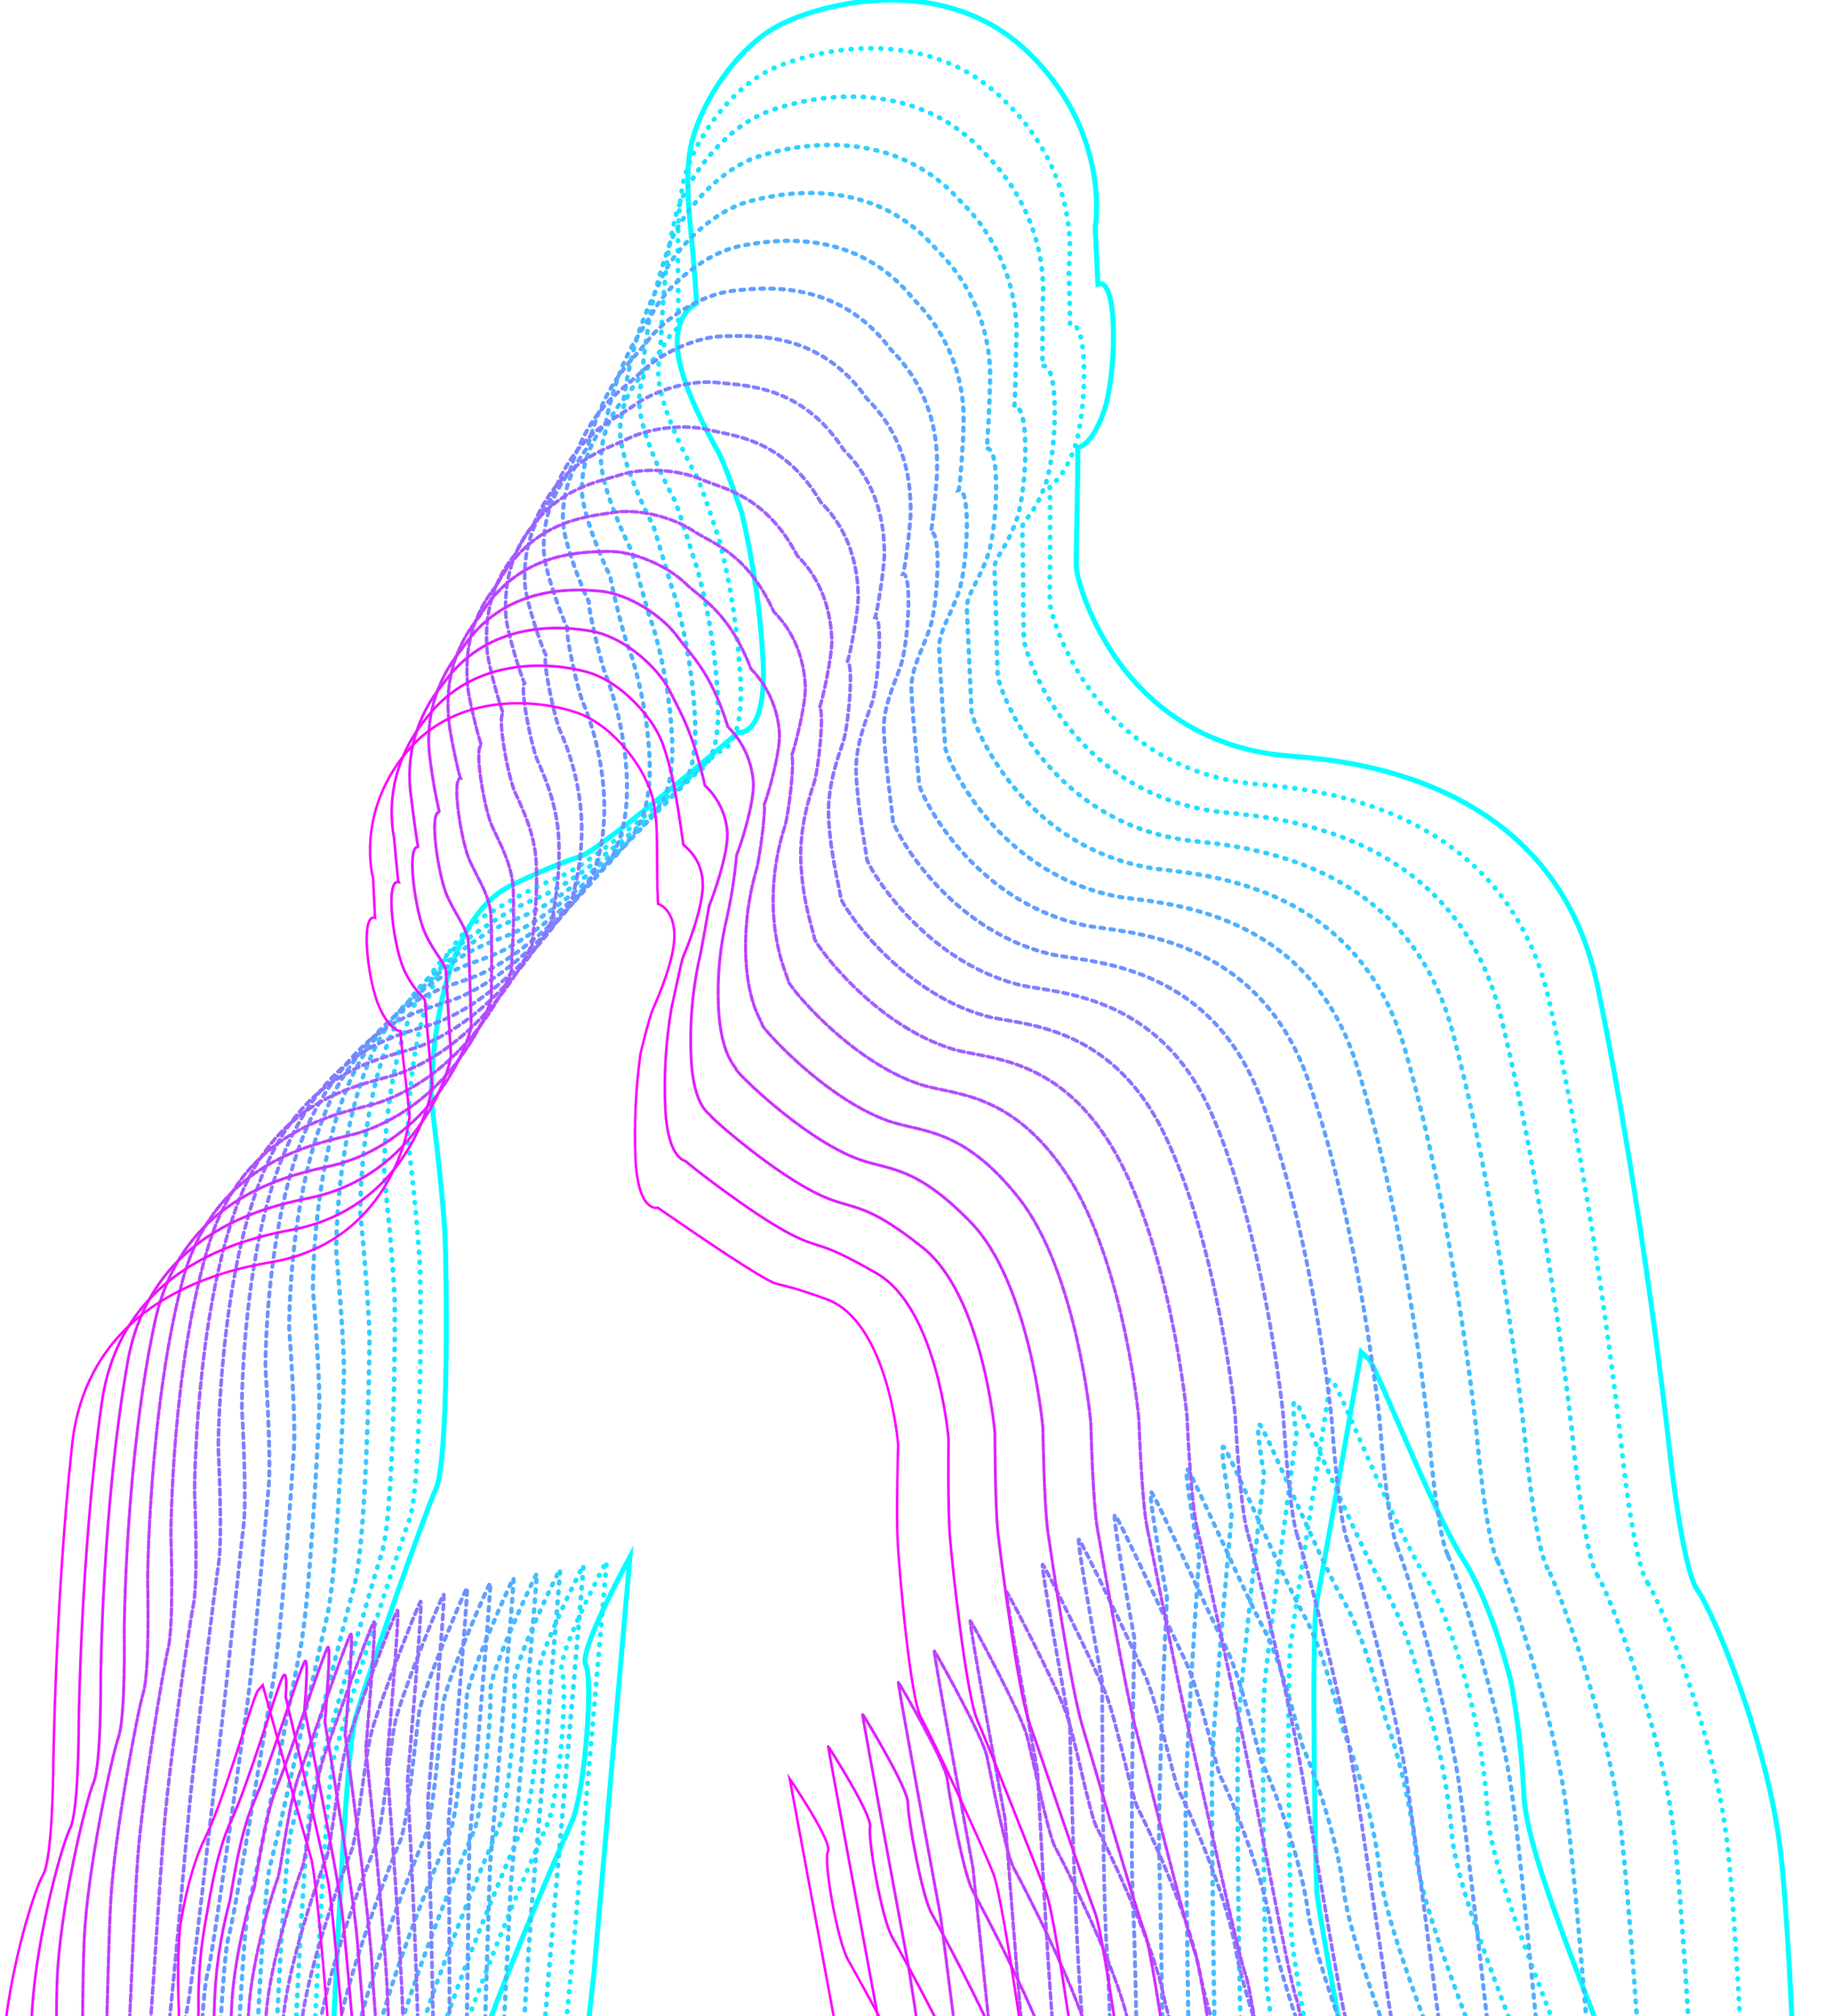 <svg width="736" height="810" viewBox="0 0 736 810" fill="none" xmlns="http://www.w3.org/2000/svg">
<path d="M173.403 442.073C173.265 439.246 172.819 371.167 206.09 355.369C239.361 339.571 228.466 348.607 244.909 336.467C261.352 324.326 296.775 294.236 296.775 294.236C296.775 294.236 308.239 296.526 306.733 265.376C305.62 245.438 302.766 225.635 298.204 206.195C298.204 206.195 291.581 186.647 288.476 181.13C285.372 175.613 272.955 153.468 272.264 139.345C271.572 125.222 279.947 121.949 279.947 121.949C278.58 93.641 275.06 79.626 277.074 62.507C279.087 45.387 294.823 19.077 314.217 9.626C333.611 0.175 381.343 -10.644 414.107 21.813C446.871 54.27 440.232 91.49 440.232 91.49L441.324 114.142C449.684 110.899 448.762 150.671 443.782 165.101C438.803 179.532 433.148 179.808 433.148 179.808C433.563 188.307 432.364 222.407 432.641 228.063C432.917 233.718 448.931 296.664 515.734 303.487C530.118 305.024 623.723 306.776 642.256 396.677C660.79 486.578 671.101 582.626 671.101 582.626C671.101 582.626 676.265 630.62 682.335 638.826C688.405 647.032 710.827 699.867 715.852 745.032C720.877 790.198 724.181 917.673 724.181 917.673C724.181 917.673 733.125 985.291 733.817 999.491L735.999 1044.79C736.276 1050.45 660.698 1130.73 660.698 1130.73C660.698 1130.73 633.343 1151.92 643.163 1120.23C652.983 1088.55 660.79 1073.98 660.375 1065.49C659.96 1057.01 652.799 1026.14 652.799 1026.14C652.799 1026.14 642.302 1043.67 639.736 1049.47C637.17 1055.26 637.584 1063.76 632.206 1069.69C626.827 1075.62 618.375 1076.04 618.375 1076.04C618.375 1076.04 627.503 1030.2 627.227 1024.54C626.95 1018.88 641.58 969.908 646.867 961.148C652.153 952.389 660.067 940.648 660.067 940.648C660.067 940.648 662.48 932.011 662.219 926.356C661.958 920.7 655.964 855.664 649.202 833.35C642.441 811.036 613.857 747.092 612.581 721.627C611.868 706.486 610.189 691.405 607.556 676.477C607.556 676.477 600.395 645.603 588.1 626.347C575.806 607.092 553.124 548.633 550.127 545.867L547.161 543.178C547.161 543.178 531.609 631.88 529.304 643.344C526.999 654.808 528.704 748.367 529.304 759.678C529.903 770.988 556.197 905.932 560.116 928.446C564.035 950.959 587.87 1091.68 586.933 1131.45C585.995 1171.22 587.301 1256.28 587.701 1264.78C588.1 1273.28 589.899 1310.07 593.126 1318.43C596.353 1326.79 603.668 1360.48 610.153 1377.2C616.638 1393.92 633.205 1444.19 632.067 1478.29C630.93 1512.39 623.661 1597.86 622.847 1640.46C622.032 1683.06 625.92 1702.75 625.92 1702.75C625.92 1702.75 633.358 1739.28 634.327 1759.09C635.295 1778.89 639.751 1812.73 639.751 1812.73C639.751 1812.73 664.878 1862.57 622.417 1864.65L509.187 1870.12C509.187 1870.12 480.603 1865.83 513.075 1833.03C545.547 1800.24 546.731 1766.14 546.731 1766.14C546.298 1755.7 546.74 1745.24 548.052 1734.87C550.204 1720.57 550.019 1658.15 541.075 1590.49C532.131 1522.82 514.274 1447.07 512.768 1415.92C511.262 1384.77 507.466 1365.1 495.187 1345.83C482.909 1326.56 481.94 1306.75 478.713 1298.39C475.486 1290.03 457.122 1262.55 446.841 1226.16C436.56 1189.77 406.162 1089.1 406.162 1089.1C406.162 1089.1 384.202 1280.27 384.878 1294.43C385.554 1308.58 387.076 1339.72 393.684 1359.26C400.292 1378.81 420.439 1443.11 414.814 1502.97C409.19 1562.82 406.27 1619.76 407.499 1645.2C408.729 1670.63 408.498 1724.6 418.257 1749.7C428.015 1774.79 444.182 1816.55 427.754 1828.69C411.326 1840.83 374.382 1839.78 365.884 1840.2C357.385 1840.61 304.29 1857.36 293.102 1860.74C281.914 1864.12 239.868 1874.67 225.484 1869.69C211.1 1864.71 201.879 1850.97 224.255 1844.21L246.63 1837.45L284.757 1804.39L319.919 1768.64C319.919 1768.64 344.707 1753.28 333.488 1697.05C322.27 1640.82 301.8 1511.3 301.8 1511.3C301.8 1511.3 293.133 1449.29 291.35 1412.48C289.568 1375.68 280.393 1361.94 279.978 1353.44C279.563 1344.94 266.608 1311.52 265.917 1297.36L264.211 1263.4C264.211 1263.4 233.122 1148.57 232.43 1134.4C231.739 1120.23 221.566 1027.11 224.086 961.717C226.606 896.327 238.654 793.594 238.654 793.594L253.208 625.472C253.208 625.472 232.338 663.368 235.443 668.901C238.547 674.433 235.074 719.998 229.956 731.585C224.839 743.173 191.537 818.567 184.606 850.117C177.675 881.666 173.465 913.124 173.465 913.124L174.694 938.604C174.694 938.604 196.009 968.786 196.562 980.097C197.116 991.407 202.125 1036.57 202.125 1036.57C202.125 1036.57 202.54 1045.07 196.87 1045.33C191.199 1045.59 184.867 1031.73 184.729 1028.89L183.776 1009.08C183.776 1009.08 177.983 1006.53 178.382 1015.01L179.75 1043.32L197.285 1053.82C197.285 1053.82 186.143 1116.82 180.073 1108.56C174.002 1100.29 132.725 1068.28 131.357 1039.97C129.989 1011.66 130.22 957.736 129.129 935.084C128.038 912.432 129.913 892.485 131.511 866.867C133.109 841.249 137.996 707.658 142.837 690.4C147.678 673.142 170.145 609.627 175.263 598.025C180.38 586.422 179.642 512.688 178.828 495.707C178.013 478.725 173.403 442.073 173.403 442.073Z" stroke="#00FFFF" stroke-width="2" stroke-miterlimit="10" stroke-linecap="round"/>
<path d="M662.234 635.799C656.502 627.346 651.723 580.721 651.723 580.721C651.723 580.721 641.78 487.623 622.878 402.794C603.975 317.964 516.702 316.458 502.41 314.767C439.08 307.253 422.314 247.733 422.053 242.416C421.791 237.099 422.421 205.288 421.96 195.944C421.96 194.577 427.385 193.055 432.057 179.532C436.729 166.008 437.866 127.85 430.105 130.632C430.213 130.37 429.644 108.118 429.613 107.503C429.583 106.888 435.499 71.881 404.764 41.422C374.028 9.734 329.339 19.247 311.021 27.376C292.703 35.505 277.089 59.064 274.323 74.785C271.557 90.507 272.709 103.369 272.694 131.477C271.388 133.014 264.011 137.624 264.657 150.948C265.302 164.271 276.951 185.94 279.901 191.119C282.437 196.19 288.845 216.26 289.122 216.86C293.788 235.229 296.644 254.011 297.651 272.936C299.08 302.504 288.538 301.858 288.553 302.135C288.569 302.412 254.652 333.024 236.595 345.395C220.305 356.552 226.698 348.914 195.102 367.74C163.506 386.565 163.844 454.644 163.983 457.303C163.983 457.303 168.286 493.801 168.824 510.106C169.361 526.411 169.285 597.963 164.459 610.841C159.634 623.72 138.964 688.863 134.431 705.045C129.897 721.228 125.21 849.502 123.673 874.09C122.137 898.679 120.508 918.564 121.537 940.033C122.567 961.502 126.009 1015.33 127.3 1041.81C128.591 1068.29 168.562 1099.21 173.695 1105.57C178.828 1111.94 188.863 1052.29 188.848 1051.93C188.832 1051.56 172.543 1040.4 172.543 1040.4C172.543 1040.4 172.174 1022.54 171.928 1014.83C171.682 1007.11 177.138 1009.88 177.399 1010.13C177.66 1010.37 178.797 1026.26 178.936 1028.92C179.074 1031.58 184.422 1042.61 189.693 1042.11C194.964 1041.6 193.75 1031.55 193.489 1031.19C193.228 1030.84 188.11 988.011 187.603 977.407C187.096 966.803 166.964 938.127 166.949 937.881C166.933 937.636 165.765 910.865 165.965 909.866C166.165 908.867 171.052 876.487 177.537 845.783C184.022 815.078 215.28 743.526 220.075 732.661C224.87 721.796 228.312 677.691 225.853 671.605C223.394 665.52 243.71 627.331 243.833 627.208C243.956 627.085 230.294 784.681 230.294 784.681C230.294 784.681 220.044 884.817 217.847 946.61C215.649 1008.4 225.53 1099.84 226.176 1113.61C226.821 1127.38 255.374 1241.07 255.374 1242.07C255.374 1243.07 255.743 1267.92 256.604 1282.93C257.464 1297.95 269.912 1333.02 270.327 1341.33C270.742 1349.64 279.41 1364.17 280.977 1399.05C282.545 1433.94 290.49 1493.58 290.275 1494.33C290.059 1495.08 308.716 1618.81 319.473 1673C330.231 1727.18 307.64 1745.32 307.855 1747.19C308.07 1749.07 275.03 1783.46 275.03 1783.46C275.03 1783.46 239.115 1816.08 239.162 1816.96C239.208 1817.84 239.162 1819.34 218.169 1825.67C197.177 1832 204.907 1847.19 220.305 1851.8C235.704 1856.41 278.242 1846.34 288.738 1843.16C299.234 1839.98 350.209 1823.98 356.648 1822.29C363.087 1820.6 397.48 1820.09 412.893 1808.72C428.307 1797.35 413.078 1757.43 403.796 1733.3C394.514 1709.17 394.483 1655.89 393.438 1629C392.393 1602.1 395.589 1545.37 400.784 1487.88C405.978 1430.39 387.183 1369.24 381.436 1350.01C375.688 1330.79 374.228 1300.73 373.752 1287C373.275 1273.28 394.36 1092.8 394.652 1091.11C394.944 1089.42 424.358 1179.32 433.993 1213.44C443.629 1247.56 462.608 1281.67 465.681 1290.12C468.755 1298.58 469.708 1318.52 481.049 1337.49C492.39 1356.45 495.295 1377.8 497.216 1409.59C499.137 1441.39 516.241 1514.86 524.647 1579.42C533.053 1643.98 533.499 1704.87 531.163 1719.41C528.827 1733.94 529.073 1751.77 529.842 1752.23C530.61 1752.69 531.117 1784.5 501.058 1815.24C470.999 1845.97 500.197 1850.49 500.704 1850.58C501.212 1850.68 569.444 1847.76 609.815 1845.56C650.186 1843.36 627.042 1795.97 626.028 1795.77C625.014 1795.57 620.818 1763.85 619.881 1745.27C618.943 1726.69 610.199 1691.16 610.199 1691.16C610.199 1691.16 604.959 1671.29 605.681 1631.35C606.403 1591.41 612.028 1510.71 613.365 1476.23C614.702 1441.74 599.534 1388.85 593.387 1373.17C587.24 1357.5 580.785 1323.17 577.604 1313.65C574.423 1304.14 573.163 1269.09 572.764 1260.71C572.364 1252.34 571.596 1171.1 572.41 1133.16C573.225 1095.22 550.895 962.454 547.176 941.339C543.457 920.224 519.637 788.569 519.084 777.335C518.531 766.101 517.01 674.264 518.761 660.664C520.513 647.063 534.129 559.436 534.129 559.436C534.129 559.436 532.777 552.121 535.558 554.657C538.34 557.193 560.685 613.592 572.087 631.911C583.49 650.229 590.529 681.087 590.821 681.64C594.622 697.178 597.034 713.023 598.028 728.988C599.565 754.222 626.781 815.478 633.112 836.455C639.444 857.432 645.115 919.44 645.407 924.773C645.699 930.105 642.594 939.587 642.61 940.141C642.625 940.694 635.156 953.649 630.239 961.855C625.321 970.061 611.598 1016.33 612.105 1021.64C612.612 1026.94 604.267 1069.28 604.267 1069.15C604.267 1069.03 612.182 1067.89 617.238 1062.33C622.294 1056.77 622.14 1048.67 624.568 1043.61C626.996 1038.56 636.862 1022.99 636.862 1022.99C636.862 1022.99 642.856 1052.46 643.24 1060.42C643.624 1068.38 637.093 1084.75 628.087 1114.07C619.082 1143.39 646.406 1121.85 646.344 1120.66C646.283 1119.48 716.897 1041.8 716.59 1035.5C716.282 1029.2 714.961 1004.44 714.146 990.055C713.332 975.671 704.157 906.393 703.865 905.655C703.573 904.918 699.255 782.714 694.214 739.853C689.174 696.993 667.936 644.251 662.234 635.799Z" stroke="#10EFFF" stroke-width="1.94" stroke-miterlimit="10" stroke-linecap="round" stroke-dasharray="0.25 3.75"/>
<path d="M642.102 632.848C636.724 624.166 632.298 578.908 632.298 578.908C632.298 578.662 622.724 488.699 603.453 408.941C584.182 329.183 503.348 327.984 489.179 326.063C429.337 317.933 411.802 261.749 411.556 256.801C411.31 251.852 411.372 222.3 410.88 212.127C410.742 209.376 416.074 206.625 420.439 193.993C424.803 181.361 426.002 144.816 418.902 147.121C419.133 146.614 419.071 124.746 419.01 123.501C418.948 122.256 424.035 89.493 395.389 61.078C366.59 30.173 325.021 38.38 307.794 45.172C290.566 51.965 275.106 72.834 271.556 87.111C268.007 101.387 266.808 113.143 265.409 141.051C262.812 144.125 256.404 150.272 257.003 162.566C257.603 174.86 268.56 196.283 271.28 201.124C273.232 205.734 279.44 226.327 280.009 227.541C284.765 244.836 287.624 262.599 288.538 280.513C289.89 308.513 280.255 309.497 280.285 309.988C280.316 310.48 248.013 341.677 228.25 354.263C212.206 364.513 213.974 358.181 183.991 380.05C154.009 401.918 154.316 469.997 154.439 472.471C154.439 472.471 158.435 508.8 158.681 524.445C158.927 540.089 158.051 609.428 153.533 623.582C149.014 637.735 130.143 704.523 125.871 719.614C121.598 734.705 117.142 857.632 115.805 881.283C114.468 904.933 112.931 924.65 113.915 944.966C114.898 965.282 122.013 1018.87 123.135 1043.63C124.257 1068.38 163.091 1098.07 167.21 1102.56C171.328 1107.05 180.334 1050.76 180.303 1050C180.272 1049.25 165.289 1037.3 165.289 1037.3C165.289 1037.3 165.519 1021.41 165.443 1014.46C165.366 1007.51 170.468 1010.49 170.99 1010.97C171.513 1011.45 172.988 1026.34 173.096 1028.75C173.203 1031.16 177.583 1039.43 182.501 1038.69C187.418 1037.96 185.374 1026.4 184.837 1025.63C184.299 1024.86 179.104 984.431 178.689 974.518C178.275 964.606 159.265 937.467 159.249 936.96C159.234 936.453 158.112 908.422 158.527 906.393C158.942 904.365 164.536 871.048 170.545 841.188C176.553 811.329 205.813 743.711 210.224 733.553C214.635 723.395 218.108 680.765 216.371 674.141C214.635 667.518 234.321 629.022 234.551 628.761C234.782 628.499 222.042 775.599 222.042 775.599C222.042 775.599 213.497 873.153 211.638 931.289C209.778 989.425 219.322 1079.2 219.936 1092.65C220.551 1106.1 246.615 1218.57 246.461 1220.59C246.307 1222.6 246.246 1252.47 247.276 1268.35C248.305 1284.22 260.246 1320.94 260.645 1329.11C261.045 1337.29 269.221 1352.56 270.573 1385.53C271.925 1418.49 279.148 1475.77 278.733 1477.29C278.318 1478.81 295.177 1596.71 305.396 1648.87C315.616 1701.03 295.284 1721.93 295.715 1725.71C296.145 1729.49 265.21 1762.48 265.21 1762.48C265.21 1762.48 231.508 1794.68 231.585 1796.41C231.662 1798.15 231.585 1801.16 211.991 1807.08C192.397 1813 198.667 1829.61 215.065 1833.77C231.462 1837.94 274.461 1828.42 284.219 1825.46C293.978 1822.49 342.939 1807.22 347.227 1804.27C351.515 1801.32 383.464 1799.24 397.848 1788.62C412.232 1778 397.971 1739.94 389.166 1716.78C380.36 1693.62 380.037 1640.95 379.161 1612.65C378.285 1584.34 381.774 1527.77 386.553 1472.65C391.332 1417.52 373.89 1359.51 369.003 1340.62C364.116 1321.74 362.718 1292.74 362.334 1279.58C361.949 1266.43 382.542 1096.52 383.157 1093.23C383.771 1089.95 412.171 1168.97 421.146 1200.81C430.12 1232.65 449.745 1273.28 452.649 1281.84C455.554 1290.4 456.522 1310.49 466.849 1329.11C477.176 1347.74 479.282 1370.77 481.602 1403.22C483.923 1435.66 500.274 1506.92 508.219 1568.37C516.164 1629.83 516.794 1689.16 514.274 1703.96C511.754 1718.76 511.416 1737.42 512.952 1738.34C514.489 1739.26 516.687 1768.71 489.025 1797.35C461.363 1826 491.176 1830.78 492.191 1830.98C493.205 1831.18 558.902 1828.75 597.29 1826.37C635.679 1823.98 614.379 1779.09 612.366 1778.73C610.353 1778.36 606.434 1748.71 605.589 1731.38C604.744 1714.04 594.616 1679.5 594.616 1679.5C594.616 1679.5 587.916 1659.44 588.592 1622.16C589.268 1584.88 593.279 1508.96 594.831 1474.09C596.384 1439.22 582.537 1383.7 576.851 1369.07C571.165 1354.44 565.018 1319.45 562.021 1308.89C559.025 1298.33 558.164 1264.85 557.765 1256.64C557.365 1248.43 557.104 1170.98 557.841 1134.94C558.579 1098.9 537.648 974.057 534.221 954.341C530.794 934.624 509.448 806.242 508.911 795.085C508.373 783.928 506.99 693.812 508.219 678.075C509.448 662.339 521.128 575.803 521.128 575.803C521.128 575.803 518.423 561.189 521.02 563.509C523.618 565.83 545.609 620.185 556.151 637.566C566.693 654.947 573.624 685.959 574.177 686.943C574.73 687.926 581.6 711.531 583.552 736.473C585.503 761.415 611.213 820.088 617.099 839.667C622.985 859.245 628.425 918.319 628.594 923.282C628.763 928.246 625.106 938.65 625.152 939.618C625.198 940.586 618.19 954.894 613.595 962.562C609 970.231 596.153 1013.8 596.952 1018.73C597.751 1023.66 590.144 1062.5 590.129 1062.25C590.114 1062.01 597.475 1060.15 602.193 1054.95C606.91 1049.76 607.033 1042.06 609.308 1037.73C611.582 1033.39 620.849 1019.81 620.849 1019.81C620.849 1019.81 625.674 1047.88 626.028 1055.32C626.381 1062.76 621.064 1080.92 612.935 1107.88C604.805 1134.83 632.083 1113.14 631.96 1110.65C631.837 1108.16 697.488 1033.19 697.15 1026.25C696.811 1019.3 695.413 995.249 694.506 980.619C693.6 965.989 684.149 895.113 683.58 893.638C683.011 892.163 677.586 775.199 672.638 734.705C667.69 694.212 647.481 641.531 642.102 632.848Z" stroke="#20DFFF" stroke-width="1.88" stroke-miterlimit="10" stroke-linecap="round" stroke-dasharray="0.5 3.5"/>
<path d="M621.986 629.928C616.946 620.999 612.889 577.124 612.889 577.124C612.889 576.756 603.668 489.805 584.044 415.103C564.419 340.4 489.962 339.632 475.901 337.404C419.548 328.752 401.245 275.825 401.014 271.215C400.784 266.605 400.277 239.342 399.739 228.339C399.539 224.221 404.702 220.225 408.744 208.499C412.786 196.774 414.154 161.812 407.699 163.672C408.037 162.903 408.498 141.435 408.406 139.56C409.227 128.715 407.645 117.822 403.772 107.658C399.898 97.495 393.83 88.312 386 80.763C359.199 50.719 320.718 57.542 304.459 63.013C288.2 68.484 273.001 86.572 268.698 99.496C264.395 112.421 260.83 122.947 258.064 150.609C254.16 155.296 248.736 162.75 249.289 174.245C249.842 185.74 260.046 206.701 262.597 211.127C263.98 215.292 269.989 236.392 270.819 238.236C271.649 240.08 278.119 262.824 279.348 288.119C280.624 314.537 271.91 317.164 271.941 317.902C271.972 318.64 241.205 350.42 219.829 363.206C204.077 372.611 201.173 367.54 172.835 392.405C144.497 417.27 144.727 485.379 144.85 487.684C144.85 487.684 148.523 523.86 148.507 538.813C148.492 553.766 146.802 620.922 142.56 636.352C138.319 651.781 121.291 720.321 117.296 734.351C113.3 748.382 109.074 865.945 107.86 888.628C106.646 911.31 105.294 930.889 106.216 950.098C107.138 969.308 117.926 1022.66 119.032 1045.65C120.139 1068.64 157.544 1097.14 160.786 1099.78C164.029 1102.42 171.866 1049.44 171.805 1048.31C171.743 1047.19 158.051 1034.48 158.051 1034.48C158.051 1034.48 158.881 1020.56 158.958 1014.38C159.034 1008.2 163.798 1011.42 164.582 1012.12C165.366 1012.83 167.164 1026.58 167.271 1028.89C167.379 1031.19 170.76 1036.57 175.324 1035.57C179.888 1034.57 176.999 1021.45 176.2 1020.36C175.401 1019.27 170.053 981.141 169.684 971.936C169.315 962.731 151.489 937.113 151.443 936.36C151.397 935.607 150.367 906.285 150.966 903.258C151.566 900.23 157.897 865.93 163.414 836.931C168.931 807.932 196.178 744.048 200.297 734.613C204.415 725.177 207.827 684.007 206.674 676.83C205.522 669.653 224.716 630.881 225.115 630.481C225.515 630.082 213.636 766.685 213.636 766.685C213.636 766.685 207.012 861.627 205.429 916.228C203.847 970.83 213.113 1058.84 213.697 1071.84C214.281 1084.84 237.84 1196.23 237.609 1199.24C237.379 1202.25 236.826 1237.17 238.009 1253.89C239.192 1270.61 250.641 1308.98 251.025 1317C251.41 1325.02 259.109 1341.05 260.246 1372.1C261.383 1403.14 267.93 1458.05 267.254 1460.32C266.578 1462.6 281.684 1574.67 291.396 1624.76C301.109 1674.84 283.006 1698.52 283.713 1704.15C284.419 1709.77 255.544 1741.43 255.544 1741.43C255.544 1741.43 224.055 1773.19 224.178 1775.81C224.301 1778.42 224.178 1782.94 205.967 1788.42C187.757 1793.91 192.582 1811.97 209.917 1815.73C227.252 1819.5 270.773 1810.47 279.871 1807.74C288.968 1805 335.809 1790.45 338.022 1786.22C340.235 1782 369.649 1778.37 383.003 1768.51C396.358 1758.64 383.08 1722.4 374.72 1700.23C366.36 1678.05 365.776 1625.99 365.085 1596.26C364.393 1566.54 368.158 1510.13 372.523 1457.37C376.887 1404.61 360.782 1349.8 356.771 1331.17C352.76 1312.55 351.407 1284.68 351.177 1272.04C350.946 1259.39 370.847 1100.21 371.739 1095.31C372.63 1090.41 400.046 1158.56 408.391 1188.13C416.735 1217.7 436.975 1264.97 439.71 1273.56C442.446 1282.15 443.414 1302.43 452.773 1320.75C462.132 1339.07 463.376 1363.78 466.112 1396.87C468.847 1429.95 484.445 1498.97 491.883 1557.32C499.321 1615.67 500.182 1673.47 497.477 1688.52C494.773 1703.56 493.835 1723.05 496.156 1724.45C498.476 1725.84 502.303 1752.94 477.1 1779.52C451.897 1806.11 482.263 1811.12 483.785 1811.43C485.306 1811.73 548.467 1809.8 584.812 1807.29C621.157 1804.79 601.716 1762.34 598.75 1761.74C595.784 1761.14 592.081 1733.65 591.312 1717.55C590.544 1701.44 579.018 1667.91 579.018 1667.91C579.018 1667.91 570.858 1647.67 571.488 1613.05C572.118 1578.42 574.562 1507.27 576.252 1472.03C577.943 1436.79 565.495 1378.63 560.239 1365.06C554.983 1351.49 549.389 1315.88 546.516 1304.17C543.642 1292.46 543.227 1260.7 542.843 1252.67C542.459 1244.65 542.704 1170.98 543.35 1136.79C543.995 1102.59 524.509 985.644 521.328 967.356C518.147 949.069 499.337 823.945 498.722 812.88C498.107 801.816 496.97 713.405 497.662 695.533C498.353 677.66 508.112 592.2 508.112 592.2C508.112 592.2 504.055 570.27 506.467 572.453C508.88 574.635 530.549 626.885 540.184 643.313C549.82 659.741 556.689 690.769 557.504 692.229C558.318 693.688 566.724 719.168 569.06 743.941C571.396 768.714 595.585 824.667 601.071 842.847C606.557 861.027 611.582 917.181 611.828 921.791C612.074 926.402 607.664 937.651 607.741 939.141C607.817 940.632 601.271 956.184 596.983 963.299C592.696 970.415 580.862 1011.31 581.831 1015.87C582.799 1020.44 576.037 1055.83 576.022 1055.4C576.006 1054.97 582.799 1052.45 587.179 1047.62C591.558 1042.8 591.958 1035.48 594.079 1031.9C596.199 1028.32 604.836 1016.69 604.836 1016.69C604.836 1016.69 608.494 1043.37 608.816 1050.27C609.139 1057.17 605.082 1077.14 597.798 1101.73C590.513 1126.32 617.776 1104.36 617.576 1100.63C617.376 1096.89 678.109 1024.59 677.756 1016.98C677.402 1009.37 675.881 986.09 674.79 971.229C673.699 956.369 664.032 883.879 663.218 881.681C662.403 879.484 655.888 767.792 650.924 729.634C645.96 691.476 627.027 638.857 621.986 629.928Z" stroke="#30CFFF" stroke-width="1.81" stroke-miterlimit="10" stroke-linecap="round" stroke-dasharray="0.75 3.25"/>
<path d="M601.886 627.008C597.183 617.788 593.51 575.342 593.51 575.342C593.51 574.85 584.674 490.912 564.665 421.281C544.656 351.65 476.624 351.127 462.639 348.73C409.774 339.648 390.703 289.872 390.503 285.63C390.303 281.389 389.212 256.432 388.644 244.537C388.382 239.051 393.377 233.78 397.111 223.022C400.846 212.265 402.352 178.84 396.543 180.238C396.988 179.209 397.972 158.14 397.849 155.65C398.509 145.467 396.956 135.262 393.298 125.736C389.64 116.21 383.963 107.589 376.657 100.465C351.807 71.143 316.462 76.752 301.217 80.871C285.972 84.99 270.988 100.373 265.871 111.883C260.754 123.393 254.883 132.829 250.703 160.307C244.566 167.414 241.324 176.569 241.621 185.955C242.128 196.574 251.641 217.136 253.915 221.301C254.729 225.02 260.523 246.642 261.599 249.086C262.675 251.529 268.991 272.506 270.113 295.865C271.311 320.715 263.504 324.971 263.551 325.97C263.597 326.969 234.49 359.334 211.3 372.289C195.933 380.925 188.249 377.037 161.586 404.96C134.923 432.883 135.061 500.962 135.169 503.083C135.169 503.083 138.534 539.09 138.242 553.366C137.95 567.643 135.445 632.602 131.496 649.307C127.546 666.011 112.286 736.073 108.66 749.012C105.033 761.952 100.976 874.182 99.869 895.881C98.763 917.581 97.61 937.036 98.471 955.032C99.331 973.027 113.838 1026.26 114.822 1047.48C115.805 1068.71 152.027 1096.06 154.378 1096.84C156.73 1097.63 163.415 1047.98 163.338 1046.47C163.261 1044.96 150.844 1031.56 150.844 1031.56C150.844 1031.56 152.273 1019.59 152.504 1014.2C152.734 1008.8 157.114 1012.21 158.205 1013.17C159.296 1014.12 161.371 1026.78 161.463 1028.9C161.555 1031.03 163.937 1033.51 168.148 1032.35C172.359 1031.18 168.64 1016.44 167.564 1014.98C166.488 1013.52 161.14 977.745 160.725 969.247C160.31 960.749 143.821 936.652 143.698 935.653C143.575 934.654 142.668 904.042 143.467 900C144.266 895.958 151.32 860.705 156.345 832.551C161.371 804.398 186.635 744.341 190.462 735.642C194.288 726.944 197.638 687.234 197.131 679.504C196.624 671.774 215.265 632.71 215.742 632.172C216.218 631.634 205.292 757.741 205.292 757.741C205.292 757.741 200.497 850.086 199.145 901.106C197.792 952.127 206.828 1038.42 207.397 1051.03C207.966 1063.65 228.989 1173.88 228.681 1177.91C228.374 1181.94 227.314 1221.88 228.681 1239.38C230.049 1256.88 240.975 1296.96 241.36 1304.83C241.744 1312.7 248.936 1329.42 249.843 1358.62C250.749 1387.82 256.543 1440.28 255.698 1443.32C254.852 1446.37 268.13 1552.62 277.335 1600.74C286.541 1648.85 270.666 1675.27 271.526 1682.72C272.387 1690.18 245.77 1720.59 245.77 1720.59C245.77 1720.59 216.464 1751.92 216.571 1755.41C216.679 1758.9 216.571 1764.91 199.744 1769.98C182.916 1775.05 186.297 1794.57 204.6 1797.9C222.903 1801.24 266.916 1792.76 275.291 1790.22C283.667 1787.68 328.448 1773.88 328.571 1768.37C328.694 1762.85 355.603 1757.61 367.928 1748.57C380.253 1739.54 367.928 1705.14 360.044 1683.86C352.161 1662.58 351.269 1611.19 350.824 1580.07C350.378 1548.95 354.358 1492.67 358.308 1442.3C362.257 1391.92 347.55 1340.18 344.354 1321.94C341.157 1303.69 339.913 1276.85 339.836 1264.71C339.759 1252.57 358.984 1104.05 360.167 1097.49C361.351 1090.93 387.829 1148.2 395.513 1175.56C403.197 1202.91 424.035 1256.65 426.602 1265.41C429.168 1274.17 430.136 1294.52 438.527 1312.52C446.918 1330.51 447.317 1356.88 450.452 1390.64C453.588 1424.41 468.448 1491.15 475.379 1546.4C482.31 1601.64 483.401 1657.9 480.512 1673.18C477.623 1688.46 476.101 1708.8 479.19 1710.66C482.279 1712.52 487.857 1737.28 465.006 1761.79C442.154 1786.3 473.197 1791.56 475.21 1791.96C477.223 1792.36 537.864 1790.93 572.165 1788.27C606.465 1785.61 589.069 1745.65 584.966 1744.84C580.863 1744.02 577.574 1718.71 576.852 1703.79C576.13 1688.87 563.298 1656.38 563.298 1656.38C563.298 1656.38 553.677 1635.94 554.261 1603.99C554.845 1572.04 555.644 1505.64 557.55 1470.03C559.456 1434.43 548.329 1373.63 543.519 1361.09C538.709 1348.55 533.638 1312.25 530.902 1299.51C528.167 1286.77 528.198 1256.59 527.829 1248.8C527.46 1241.01 528.198 1171.06 528.766 1138.74C529.335 1106.42 511.293 997.354 508.343 980.45C505.392 963.545 489.102 841.695 488.58 830.707C488.057 819.719 487.043 733.045 487.151 713.021C487.258 692.997 495.096 608.567 495.096 608.567C495.096 608.567 489.686 579.368 491.899 581.335C494.112 583.302 515.443 633.586 524.171 648.953C532.9 664.321 539.693 695.517 540.784 697.454C541.875 699.39 551.879 726.898 554.569 751.487C557.258 776.075 579.987 829.355 585.058 846.136C590.13 862.918 594.832 916.136 595.032 920.378C595.232 924.619 590.191 936.76 590.299 938.819C590.406 940.878 584.321 957.629 580.386 964.191C576.452 970.753 565.526 1008.97 566.725 1013.17C567.923 1017.36 561.961 1049.21 561.93 1048.7C561.899 1048.19 568.077 1044.9 572.165 1040.45C576.252 1035.99 576.867 1029.07 578.865 1026.23C580.863 1023.39 588.9 1013.72 588.9 1013.72C588.9 1013.72 591.374 1039.02 591.682 1045.38C591.989 1051.74 589.161 1073.53 582.722 1095.75C576.283 1117.98 603.499 1095.75 603.254 1090.77C603.008 1085.8 658.731 1016.13 658.331 1007.9C657.932 999.659 656.334 977.084 655.104 961.993C653.875 946.902 644.039 872.861 642.887 869.787C641.734 866.714 634.219 760.431 629.363 724.624C624.507 688.817 606.573 636.229 601.886 627.008Z" stroke="#40BFFF" stroke-width="1.75" stroke-miterlimit="10" stroke-linecap="round" stroke-dasharray="1 3"/>
<path d="M581.769 624.242C577.42 614.853 574.085 573.713 574.085 573.713C574.085 573.083 565.617 492.172 545.24 427.597C524.862 363.022 463.238 362.853 449.345 360.21C399.954 350.789 380.191 304.087 379.945 300.199C379.699 296.311 378.116 273.597 377.501 260.904C377.163 254.05 382.004 247.564 385.431 237.637C388.858 227.709 390.518 195.944 385.339 196.897C385.907 195.622 387.398 174.937 387.244 171.817C387.753 162.299 386.235 152.781 382.791 143.893C379.347 135.005 374.056 126.949 367.266 120.258C344.43 91.705 312.096 95.993 297.943 98.744C283.789 101.494 268.959 114.111 263.12 124.285C257.28 134.458 249.012 142.726 243.449 169.958C236.97 177.741 233.584 187.637 233.936 197.758C234.413 207.485 243.157 227.679 245.324 231.474C245.554 234.732 251.148 256.877 252.547 259.935C253.945 262.994 260.031 282.203 261.06 303.61C262.182 326.893 255.297 332.809 255.359 334.023C255.42 335.237 228.004 368.262 203.109 381.371C188.079 389.285 175.708 386.519 150.659 417.485C125.609 448.451 125.717 516.53 125.809 518.466C125.809 518.466 128.883 554.304 128.283 567.92C127.684 581.535 124.365 644.328 120.722 662.354C117.08 680.38 103.603 752.04 100.268 763.904C96.933 775.768 93.061 882.65 92.108 903.381C91.155 924.112 90.141 943.445 90.955 960.242C91.77 977.038 109.888 1030.09 110.841 1049.62C111.794 1069.15 146.602 1095.19 147.954 1094.09C149.306 1093 154.946 1046.68 154.854 1044.83C154.762 1042.97 143.62 1028.81 143.62 1028.81C143.62 1028.81 145.633 1018.81 146.033 1014.18C146.433 1009.56 150.505 1013.18 151.827 1014.38C153.148 1015.58 155.576 1027.15 155.669 1029.1C155.761 1031.06 157.205 1030.73 160.986 1029.3C164.766 1027.87 160.279 1011.62 158.942 1009.8C157.605 1007.99 152.165 974.549 151.781 966.773C151.396 958.997 136.029 936.391 135.967 935.146C135.906 933.901 134.984 902.013 135.967 896.957C136.951 891.901 144.757 855.695 149.276 828.387C153.794 801.078 177.076 744.863 180.595 736.887C184.114 728.912 187.372 690.585 187.587 682.332C187.802 674.08 205.813 634.692 206.413 634.001C207.012 633.309 196.992 748.936 196.992 748.936C196.992 748.936 194.011 838.683 193.027 886.108C192.044 933.532 200.711 1018.12 201.249 1030.33C201.787 1042.55 220.29 1151.66 219.921 1156.67C219.552 1161.68 217.969 1206.68 219.475 1225.12C220.981 1243.56 231.431 1285.21 231.769 1292.92C232.108 1300.64 238.839 1318.19 239.53 1345.39C240.222 1372.59 245.293 1422.76 244.233 1426.56C243.172 1430.35 254.652 1530.8 263.365 1576.89C272.079 1622.97 258.432 1652.19 259.508 1661.41C260.584 1670.63 235.996 1699.7 235.996 1699.7C235.996 1699.7 208.933 1730.59 209.133 1734.96C209.333 1739.32 209.133 1746.84 193.765 1751.48C178.397 1756.12 180.242 1777.03 199.528 1780.02C218.814 1783 263.304 1774.98 271.003 1772.65C278.702 1770.33 321.378 1757.29 319.396 1750.48C317.414 1743.67 341.833 1736.97 353.205 1728.61C364.577 1720.25 353.205 1687.79 345.721 1667.48C338.237 1647.16 337.13 1596.39 336.808 1563.85C336.485 1531.32 340.803 1475.21 344.322 1427.19C347.842 1379.17 334.426 1330.59 332.151 1312.65C330.027 1294.29 328.873 1275.82 328.693 1257.33C328.693 1245.7 347.304 1107.85 348.779 1099.64C350.254 1091.44 375.688 1137.94 382.757 1162.96C389.826 1187.98 411.326 1248.32 413.692 1257.19C416.059 1266.06 417.058 1286.54 424.45 1304.22C431.841 1321.89 431.411 1349.95 434.961 1384.36C438.511 1418.77 452.619 1483.27 459.042 1535.39C465.466 1587.52 466.726 1642.26 463.653 1657.78C460.579 1673.3 458.474 1694.49 462.346 1696.8C466.219 1699.11 473.473 1721.54 453.018 1743.99C432.564 1766.45 464.221 1771.93 466.742 1772.44C469.262 1772.95 527.367 1772.01 559.624 1769.2C591.881 1766.38 576.329 1728.9 571.288 1727.89C566.247 1726.87 563.158 1703.62 562.498 1689.99C561.837 1676.36 547.652 1644.81 547.652 1644.81C540.291 1629.22 536.68 1612.13 537.11 1594.9C537.648 1565.61 536.849 1504 538.924 1467.99C540.998 1431.98 531.24 1368.58 526.86 1357.08C522.48 1345.59 517.962 1308.64 515.35 1294.8C512.737 1280.95 513.167 1252.55 512.814 1244.79C512.46 1237.03 513.69 1171.02 514.182 1140.54C514.673 1110.05 498.061 1008.96 495.372 993.482C492.682 978.007 478.913 859.399 478.375 848.503C477.837 837.607 476.946 752.639 476.561 730.479C476.177 708.319 482.063 625.057 482.063 625.057C482.063 625.057 475.301 588.497 477.33 590.356C479.358 592.216 500.381 640.286 508.234 654.809C516.087 669.331 522.772 700.466 524.14 702.909C525.508 705.353 537.003 734.69 540.061 758.986C543.119 783.282 564.373 833.996 569.014 849.364C573.655 864.731 578.034 915.03 578.234 918.918C578.434 922.806 572.717 935.822 572.84 938.312C572.963 940.801 567.354 958.889 563.742 964.913C560.131 970.937 550.142 1006.41 551.587 1010.29C553.031 1014.18 547.837 1042.46 547.806 1041.84C547.775 1041.23 553.431 1037.23 557.134 1033.12C560.838 1029 561.745 1022.51 563.62 1020.39C565.494 1018.27 572.84 1010.59 572.84 1010.59C572.84 1010.59 574.146 1034.48 574.377 1040.32C574.607 1046.16 573.071 1069.75 567.477 1089.59C561.883 1109.43 588.992 1086.98 588.761 1080.74C588.531 1074.5 639.213 1007.5 638.783 998.615C638.353 989.732 636.678 967.879 635.31 952.512C633.942 937.144 623.876 861.489 622.447 857.8C621.018 854.112 612.458 752.993 607.633 719.491C602.807 685.99 586.133 633.647 581.769 624.242Z" stroke="#50AFFF" stroke-width="1.69" stroke-miterlimit="10" stroke-linecap="round" stroke-dasharray="1.25 2.75"/>
<path d="M561.668 621.522C557.657 611.902 554.707 572.13 554.707 572.13C554.707 571.377 546.608 493.478 525.862 433.975C505.115 374.471 449.899 374.655 436.099 371.751C390.196 362.069 369.603 318.348 369.434 314.89C369.265 311.432 367.052 290.932 366.36 277.393C365.961 269.156 370.633 261.426 373.752 252.42C376.872 243.415 378.685 213.233 374.136 213.725C374.813 212.188 376.826 191.902 376.657 188.168C376.488 184.434 378.393 160.506 357.908 140.236C337.054 112.375 307.809 115.356 294.716 116.801C281.623 118.245 266.962 128.173 260.354 136.886C253.746 145.6 243.111 152.73 236.181 179.793C229.349 188.21 225.834 198.837 226.299 209.668C226.729 218.519 234.782 238.313 236.718 241.771C236.38 244.583 241.774 267.235 243.449 270.969C248.348 283.959 251.204 297.63 251.917 311.494C252.962 333.209 246.984 340.693 247.061 342.229C247.138 343.766 221.427 377.391 194.703 390.591C180.073 397.814 162.923 396.155 139.533 430.163C116.143 464.172 116.159 532.236 116.251 534.003C116.251 534.003 119.002 569.671 118.126 582.611C117.25 595.55 113.162 656.099 109.796 675.37C106.431 694.641 94.767 767.961 91.739 778.749C88.712 789.537 85.024 891.071 84.209 910.819C83.395 930.566 82.55 949.776 83.303 965.436C84.056 981.095 105.847 1033.98 106.708 1051.68C107.568 1069.38 141.101 1094.28 141.5 1091.33C141.9 1088.38 146.448 1045.39 146.326 1043.15C146.203 1040.91 136.352 1026.03 136.352 1026.03C137.64 1022.14 138.702 1018.17 139.533 1014.15C140.102 1010.31 143.836 1014.15 145.403 1015.57C146.971 1016.98 149.737 1027.49 149.814 1029.27C149.891 1031.06 150.29 1027.89 153.764 1026.2C157.237 1024.51 151.873 1006.71 150.26 1004.55C148.646 1002.38 143.16 971.245 142.806 964.191C142.453 957.137 128.284 936.037 128.207 934.547C128.13 933.056 127.285 899.877 128.484 893.822C129.682 887.767 138.196 850.593 142.238 824.13C146.279 797.667 167.548 745.278 170.745 738.071C173.941 730.863 177.215 694.042 178.014 685.206C178.813 676.369 196.332 636.721 197.054 635.921C197.777 635.122 188.664 740.207 188.664 740.207C188.664 740.207 187.496 827.357 186.804 871.186C186.113 915.014 194.488 997.892 195.01 1009.73C195.533 1021.56 211.5 1129.53 211.039 1135.51C210.578 1141.49 208.503 1191.56 210.178 1210.81C211.853 1230.07 221.796 1273.4 222.165 1280.97C222.534 1288.53 228.743 1306.84 229.204 1332.12C229.665 1357.4 234.029 1405.21 232.754 1409.78C231.478 1414.34 241.16 1508.96 249.366 1553.04C257.572 1597.11 246.154 1629.03 247.445 1640.22C248.736 1651.4 226.268 1679.02 226.268 1679.02C226.268 1679.02 201.419 1709.48 201.68 1714.72C201.941 1719.96 201.68 1728.98 187.634 1733.16C173.588 1737.34 174.049 1759.73 194.288 1762.36C214.527 1764.99 259.524 1757.43 266.516 1755.32C273.509 1753.21 314.156 1740.87 310.038 1732.82C305.919 1724.77 327.864 1716.49 338.145 1708.89C348.426 1701.3 338.145 1670.71 331.061 1651.33C323.976 1631.95 322.655 1581.82 322.516 1547.87C322.378 1513.92 326.973 1457.97 330.077 1412.33C333.181 1366.69 321.102 1321.23 319.704 1303.63C318.305 1286.04 317.107 1261.34 317.322 1250.2C317.537 1239.06 335.394 1111.89 337.162 1102.05C338.929 1092.22 363.379 1127.87 369.787 1150.62C376.196 1173.36 398.34 1240.29 400.523 1249.25C402.705 1258.21 403.719 1278.83 410.158 1296.18C416.597 1313.53 415.306 1343.27 419.241 1378.34C423.175 1413.4 436.621 1475.63 442.476 1524.67C448.332 1573.7 449.945 1626.89 446.687 1642.66C443.429 1658.43 440.74 1680.46 445.381 1683.23C450.022 1686 458.966 1706.11 440.924 1726.49C422.883 1746.87 455.139 1752.62 458.167 1753.21C461.194 1753.81 516.764 1753.38 546.977 1750.42C577.19 1747.45 563.559 1712.44 557.504 1711.23C551.449 1710.02 548.652 1688.87 548.053 1676.5C547.453 1664.13 531.963 1633.59 531.963 1633.59C523.992 1619.06 519.846 1602.73 519.914 1586.15C520.406 1559.52 517.993 1502.69 520.252 1466.28C522.511 1429.88 514.213 1363.86 510.156 1353.42C506.099 1342.99 502.241 1305.38 499.737 1290.42C497.232 1275.45 498.2 1248.62 497.831 1241.06C497.462 1233.49 499.229 1171.21 499.614 1142.61C499.998 1114.01 484.861 1020.82 482.402 1006.76C479.943 992.698 468.709 877.348 468.187 866.529C467.664 855.71 466.911 772.463 466.004 748.198C465.098 723.932 469.078 641.715 469.078 641.715C469.078 641.715 460.918 597.81 462.793 599.5C464.667 601.19 485.291 647.14 492.283 660.756C499.276 674.371 505.838 705.522 507.482 708.396C509.126 711.269 522.158 742.604 525.57 766.654C528.981 790.705 548.775 838.79 552.986 852.714C557.196 866.637 561.269 914.046 561.438 917.581C561.607 921.115 555.291 934.992 555.398 937.989C555.506 940.986 550.404 960.334 547.131 965.804C543.857 971.275 534.836 1004.12 536.465 1007.59C538.094 1011.06 533.745 1035.9 533.699 1035.14C533.653 1034.39 538.755 1029.64 542.121 1025.92C545.486 1022.2 546.731 1016.09 548.406 1014.7C550.081 1013.32 556.935 1007.6 556.935 1007.6C556.935 1007.6 557.073 1030.1 557.319 1035.42C557.565 1040.74 557.227 1066.16 552.494 1083.6C547.761 1101.04 574.885 1078.36 574.516 1070.87C574.147 1063.39 619.958 999.152 619.497 989.686C619.036 980.219 617.269 958.95 615.763 943.429C614.257 927.908 603.976 850.562 602.301 846.152C600.625 841.741 590.975 745.893 586.195 714.742C581.416 683.592 565.679 631.157 561.668 621.522Z" stroke="#609FFF" stroke-width="1.63" stroke-miterlimit="10" stroke-linecap="round" stroke-dasharray="1.5 2.5"/>
<path d="M541.567 618.971C537.894 609.105 535.328 570.716 535.328 570.716C535.328 569.84 527.644 494.938 506.483 440.506C485.321 386.073 436.56 386.626 422.836 383.43C380.406 373.579 359.06 332.717 358.907 329.643C358.753 326.569 355.971 308.313 355.28 293.928C354.819 284.324 359.322 275.349 362.119 267.235C364.915 259.121 366.883 230.552 362.979 230.583C363.763 228.8 366.314 208.899 366.053 204.535C365.791 200.17 366.959 178.486 348.518 160.229C329.662 133.244 303.475 134.919 291.443 135.042C279.41 135.165 264.918 142.357 257.557 149.656C250.196 156.956 237.21 162.903 228.865 189.766C221.636 198.793 217.987 210.168 218.615 221.716C218.999 229.676 226.299 249.101 228.066 252.205C227.144 254.572 232.338 277.746 234.29 282.018C239.185 293.954 242.058 306.621 242.788 319.5C243.757 339.632 238.701 348.791 238.777 350.528C238.854 352.264 214.911 386.657 186.327 399.919C172.128 406.512 150.167 405.898 128.422 442.949C106.677 480.001 106.631 548.049 106.707 549.647C106.707 549.647 109.151 585.162 107.983 597.41C106.815 609.658 101.928 668.101 98.855 688.571C95.781 709.041 85.915 784.081 83.195 793.794C80.475 803.506 77.048 899.692 76.295 918.472C75.542 937.251 74.927 956.322 75.634 970.814C76.341 985.306 101.759 1038.02 102.558 1053.95C103.357 1069.89 135.645 1093.57 135.122 1088.75C134.6 1083.92 138.011 1044.27 137.888 1041.66C137.766 1039.05 129.16 1023.49 129.16 1023.49C130.738 1020.54 132.054 1017.46 133.094 1014.27C133.816 1011.2 137.212 1015.26 139.041 1016.92C140.87 1018.58 143.959 1028.01 144.036 1029.6C144.112 1031.18 143.513 1025.2 146.617 1023.29C149.722 1021.39 143.544 1002.03 141.654 999.49C139.763 996.955 134.169 968.186 133.862 961.824C133.555 955.462 120.554 935.899 120.477 934.162C120.4 932.426 119.601 897.956 121.015 890.887C122.429 883.818 131.649 845.69 135.199 820.072C138.749 794.454 158.02 745.908 160.909 739.392C163.798 732.876 167.056 697.546 168.47 688.156C169.884 678.766 186.911 638.826 187.711 637.904C188.51 636.982 180.334 731.508 180.334 731.508C180.334 731.508 180.98 816.031 180.595 856.294C180.211 896.557 188.279 977.699 188.771 989.148C189.263 1000.6 202.725 1107.48 202.187 1114.43C201.649 1121.37 199.113 1176.51 200.911 1196.66C202.709 1216.8 212.191 1261.76 212.545 1269.15C212.898 1276.54 218.615 1295.63 218.861 1318.98C219.107 1342.34 222.749 1387.79 221.258 1393.12C219.768 1398.45 227.667 1487.23 235.366 1529.29C243.065 1571.35 233.829 1606.02 235.366 1619.09C236.903 1632.15 216.571 1658.46 216.571 1658.46C216.571 1658.46 193.934 1688.49 194.226 1694.6C194.518 1700.72 194.226 1711.23 181.563 1715.04C168.901 1718.85 167.917 1742.7 189.124 1744.79C210.332 1746.88 255.82 1739.97 262.121 1738.08C268.422 1736.19 306.933 1724.58 300.771 1715.26C294.608 1705.93 314.002 1696.08 323.254 1689.25C332.505 1682.43 323.131 1653.68 316.569 1635.25C310.007 1616.83 308.347 1567.33 308.378 1531.95C308.408 1496.57 313.295 1440.79 315.985 1397.51C318.674 1354.24 307.932 1311.92 307.41 1294.64C306.887 1277.37 305.734 1253.73 306.103 1243.11C306.472 1232.5 323.638 1115.96 325.712 1104.5C327.787 1093.03 351.223 1117.84 357.001 1138.31C362.779 1158.78 385.539 1232.28 387.567 1241.27C389.596 1250.26 390.641 1271.08 396.066 1288.13C401.491 1305.17 399.385 1336.57 403.75 1372.3C408.114 1408.03 420.731 1468.01 426.14 1513.92C431.55 1559.84 433.332 1611.51 429.89 1627.52C426.448 1643.54 423.174 1666.4 428.584 1669.64C433.993 1672.89 444.628 1690.65 428.983 1708.96C413.339 1727.26 446.226 1733.25 449.761 1733.96C453.295 1734.67 506.329 1734.73 534.498 1731.61C562.667 1728.49 550.942 1695.95 543.872 1694.54C536.803 1693.13 534.283 1674.1 533.745 1662.96C533.207 1651.82 516.241 1622.34 516.241 1622.34C516.241 1622.34 502.257 1601.35 502.687 1577.38C503.117 1553.4 499.122 1501.35 501.565 1464.58C504.009 1427.8 497.078 1359.16 493.436 1349.75C489.793 1340.35 486.505 1302.11 484.123 1286.05C481.741 1269.99 483.155 1244.8 482.801 1237.41C482.448 1230.02 484.707 1171.52 485.014 1144.79C485.321 1118.07 471.675 1032.72 469.462 1020.11C467.249 1007.51 458.536 895.374 458.013 884.647C457.491 873.921 456.891 792.441 455.462 765.947C454.033 739.453 456.031 658.373 456.031 658.373C456.031 658.373 446.549 607.199 448.224 608.705C449.899 610.211 470.138 654.178 476.285 666.81C482.432 679.443 488.856 710.685 490.777 714.097C492.698 717.508 507.313 750.718 511.093 774.538C514.874 798.358 533.146 843.785 536.972 856.371C540.799 868.957 544.518 913.354 544.656 916.551C544.794 919.747 537.802 934.485 537.971 937.989C538.14 941.493 533.468 962.101 530.518 967.018C527.567 971.936 519.453 1002.1 521.297 1005.21C523.141 1008.31 519.591 1029.64 519.561 1028.77C519.53 1027.89 524.048 1022.42 527.075 1019.08C530.103 1015.75 531.578 1010.02 533.146 1009.37C534.713 1008.73 540.906 1004.98 540.906 1004.98C540.906 1004.98 539.861 1026.09 540.092 1030.86C540.322 1035.62 541.229 1062.82 537.326 1077.94C533.422 1093.06 560.531 1070.07 560.101 1061.35C559.67 1052.62 600.518 990.915 600.057 980.742C599.596 970.568 597.69 950.175 596.153 934.362C594.617 918.549 583.997 839.651 582 834.472C580.002 829.293 569.337 738.746 564.603 709.994C559.87 681.241 545.225 628.821 541.567 618.971Z" stroke="#708FFF" stroke-width="1.56" stroke-miterlimit="10" stroke-linecap="round" stroke-dasharray="1.75 2.25"/>
<path d="M521.45 616.881C518.131 606.784 515.918 569.763 515.918 569.763C515.918 568.765 508.557 496.875 487.073 447.513C465.589 398.152 423.205 399.074 409.558 395.601C370.586 385.689 348.518 347.669 348.379 344.888C348.241 342.106 344.891 326.201 344.153 310.971C343.615 299.999 347.964 289.779 350.454 282.572C352.944 275.364 355.064 248.394 351.776 247.964C352.682 245.92 355.74 226.449 355.495 221.424C355.249 216.399 355.495 196.974 339.174 180.746C322.27 154.528 299.218 154.912 288.215 153.698C277.212 152.484 262.92 156.941 254.79 162.919C246.661 168.897 231.308 173.676 221.596 200.324C211.192 212.833 210.639 227.279 210.977 234.348C211.315 241.417 217.908 260.473 219.46 263.224C217.923 265.13 222.948 288.827 225.192 293.713C230.035 304.58 232.913 316.219 233.69 328.091C234.582 346.655 230.432 357.443 230.524 359.441C230.617 361.439 208.456 396.6 177.998 409.847C164.259 415.825 137.458 416.225 117.372 456.304C97.287 496.383 97.164 564.446 97.225 565.86C97.225 565.86 99.346 601.206 97.917 612.793C96.487 624.38 90.771 680.549 87.989 702.356C85.207 724.163 77.139 800.709 74.727 809.407C72.314 818.105 69.025 908.882 68.472 926.678C67.919 944.474 67.412 963.438 68.057 976.746C68.703 990.055 97.824 1042.61 98.516 1056.78C99.207 1070.95 130.158 1093.46 128.667 1086.79C127.177 1080.12 129.513 1043.76 129.374 1040.8C129.236 1037.83 121.921 1021.48 121.921 1021.48C123.748 1019.55 125.323 1017.4 126.608 1015.07C127.499 1012.77 130.542 1017.04 132.632 1018.95C134.722 1020.85 138.134 1029.2 138.195 1030.61C138.257 1032.02 136.659 1023.19 139.409 1021.07C142.16 1018.95 135.137 998.015 132.986 995.111C130.834 992.206 125.148 965.789 124.872 960.134C124.595 954.478 112.793 936.437 112.7 934.439C112.608 932.441 111.87 896.711 113.484 888.628C115.098 880.544 125.041 841.449 128.099 816.707C131.157 791.965 148.446 747.23 150.997 741.405C153.548 735.581 156.76 701.757 158.85 691.814C160.94 681.871 177.291 641.638 178.305 640.578C179.319 639.517 171.974 723.563 171.974 723.563C171.974 723.563 174.432 805.519 174.356 842.156C174.279 878.793 182.039 958.243 182.5 969.308C182.961 980.373 193.919 1086.1 193.258 1094.06C192.597 1102.02 189.554 1162.19 191.567 1183.2C193.581 1204.2 202.509 1250.81 202.863 1258.04C203.216 1265.26 208.426 1285.11 208.472 1306.57C208.518 1328.02 211.422 1371.11 209.717 1377.17C208.011 1383.22 214.112 1466.22 221.304 1506.26C228.496 1546.29 221.534 1583.72 223.256 1598.65C224.977 1613.57 206.735 1638.48 206.735 1638.48C206.735 1638.48 186.296 1668.08 186.634 1675.05C186.972 1682.03 186.557 1694.06 175.37 1697.45C164.182 1700.83 161.662 1726.04 183.837 1727.81C206.013 1729.58 251.993 1723.09 257.602 1721.4C263.212 1719.71 299.633 1708.86 291.411 1698.26C283.19 1687.66 300.048 1676.25 308.316 1670.18C316.584 1664.11 308.147 1637.23 302.046 1619.76C295.945 1602.29 293.993 1553.42 294.224 1516.63C294.454 1479.84 299.587 1424.21 301.907 1383.31C304.228 1342.42 294.777 1303.23 295.115 1286.28C295.453 1269.33 294.362 1246.77 294.884 1236.66C295.407 1226.55 311.881 1120.68 314.248 1107.57C316.614 1094.46 339.067 1108.43 344.199 1126.63C349.332 1144.82 372.66 1224.81 374.535 1233.94C376.41 1243.07 377.409 1264 381.896 1280.7C386.384 1297.41 383.433 1330.5 388.151 1366.89C392.869 1403.28 404.794 1461 409.666 1503.81C414.537 1546.63 416.581 1596.74 412.939 1613.02C409.297 1629.29 405.455 1652.97 411.633 1656.69C417.811 1660.41 430.074 1675.82 416.904 1692.04C403.734 1708.25 437.159 1714.5 441.2 1715.3C445.242 1716.1 495.74 1716.67 521.865 1713.4C547.99 1710.12 538.186 1680.06 530.102 1678.47C522.019 1676.87 519.791 1659.93 519.345 1650.04C518.899 1640.14 500.643 1611.62 500.643 1611.62C500.643 1611.62 485.198 1590.42 485.582 1569.12C485.966 1547.83 480.357 1500.54 482.985 1463.38C485.613 1426.22 480.065 1354.95 476.838 1346.59C473.611 1338.23 470.875 1299.33 468.632 1282.18C466.388 1265.03 468.247 1241.5 467.894 1234.25C467.54 1226.99 470.322 1172.3 470.537 1147.44C470.752 1122.57 458.504 1045.21 456.537 1033.96C454.57 1022.71 448.377 913.892 447.87 903.243C447.363 892.593 446.917 812.788 444.95 784.204C442.983 755.62 443.044 675.632 443.044 675.632C443.044 675.632 432.287 617.142 433.701 618.494C435.115 619.847 455.216 661.678 460.379 673.357C465.543 685.037 471.966 716.387 474.21 720.229C476.454 724.071 492.513 759.278 496.662 782.852C500.812 806.426 517.639 849.24 521.02 860.428C524.401 871.616 527.828 913.078 527.966 915.921C528.105 918.764 520.436 934.362 520.636 938.373C520.836 942.384 516.625 964.252 514.012 968.632C511.4 973.012 504.208 1000.49 506.329 1003.21C508.449 1005.93 505.652 1023.77 505.606 1022.79C505.56 1021.8 509.51 1015.6 512.214 1012.63C514.919 1009.66 516.656 1004.32 518.07 1004.41C520.451 1004.06 522.797 1003.49 525.077 1002.72C525.077 1002.72 522.864 1022.43 523.079 1026.68C523.295 1030.92 525.431 1059.92 522.372 1072.67C519.314 1085.43 546.377 1062.18 545.9 1052.2C545.424 1042.23 581.246 983.17 580.77 972.29C580.293 961.409 578.296 941.8 576.528 925.787C574.761 909.774 564.019 829.232 561.729 823.346C559.439 817.46 547.729 732.169 543.042 705.706C538.355 679.243 524.785 627.008 521.45 616.881Z" stroke="#8080FF" stroke-width="1.5" stroke-miterlimit="10" stroke-linecap="round" stroke-dasharray="2 2"/>
<path d="M501.365 615.206C498.383 604.879 496.539 569.226 496.539 569.226C496.539 568.104 489.547 499.226 467.694 454.936C445.841 410.646 409.865 411.906 396.296 408.187C360.766 398.291 337.899 362.976 337.899 360.548C337.899 358.119 333.857 344.488 333.088 328.429C332.489 316.135 336.669 304.625 338.851 298.308C341.034 291.992 343.293 266.636 340.649 265.744C341.664 263.439 345.26 244.337 344.968 238.728C344.676 233.119 344.215 215.876 329.861 201.676C314.924 176.197 294.946 175.198 284.972 172.708C274.999 170.219 260.922 171.894 252.024 176.396C243.126 180.899 225.407 184.587 214.311 211.035C202.617 225.097 203.032 240.956 203.339 247.149C203.646 253.343 209.486 271.999 210.869 274.412C208.81 275.872 213.589 300.076 216.094 305.593C218.599 311.11 223.932 323.25 224.592 336.881C225.407 353.878 222.18 366.295 222.287 368.539C222.395 370.782 202.033 406.789 169.684 419.974C156.406 425.384 124.764 426.767 106.338 469.873C87.912 512.98 87.697 581.043 87.758 582.273C87.758 582.273 89.572 617.449 87.851 628.376C86.129 639.302 79.614 693.258 77.093 716.341C74.573 739.423 68.334 817.675 66.228 825.236C64.123 832.797 61.034 918.288 60.604 935.115C60.173 951.943 59.851 970.768 60.435 982.924C61.019 995.08 93.813 1047.47 94.413 1059.84C95.012 1072.21 124.687 1093.53 122.259 1084.97C119.831 1076.41 121.06 1043.47 120.907 1040.06C120.753 1036.65 114.759 1019.64 114.759 1019.64C114.759 1019.64 119.155 1017.49 120.215 1015.96C121.275 1014.44 123.965 1018.93 126.362 1021.07C129.069 1024.19 131.155 1027.81 132.509 1031.72C132.509 1032.96 129.989 1021.28 132.356 1018.92C134.722 1016.55 126.885 994.081 124.472 990.823C122.059 987.565 116.281 963.484 116.035 958.551C115.789 953.618 105.185 937.036 105.078 934.839C104.97 932.641 104.309 895.574 106.107 886.476C107.905 877.379 118.586 837.3 121.152 813.434C123.719 789.568 139.01 748.628 141.238 743.557C143.466 738.485 146.647 706.09 149.398 695.594C152.149 685.098 167.993 644.573 169.069 643.344C170.145 642.115 163.767 715.726 163.767 715.726C163.767 715.726 168.039 795.1 168.27 828.141C168.5 861.181 175.954 938.926 176.399 949.545C176.845 960.165 185.267 1064.8 184.575 1073.76C183.883 1082.72 180.287 1147.93 182.47 1169.78C184.652 1191.63 193.073 1239.89 193.411 1246.97C193.749 1254.06 198.467 1274.63 198.298 1294.18C198.129 1313.73 200.311 1354.41 198.406 1361.26C196.5 1368.12 200.803 1445.26 207.488 1483.27C214.173 1521.27 209.455 1561.47 211.392 1578.25C213.328 1595.03 197.207 1618.59 197.207 1618.59C197.207 1618.59 178.981 1647.79 179.365 1655.61C179.75 1663.44 179.273 1676.99 169.484 1679.96C159.695 1682.92 155.653 1709.57 178.858 1710.94C202.063 1712.31 248.474 1706.33 253.361 1704.79C258.248 1703.25 292.61 1693.19 282.252 1681.32C271.894 1669.46 286.278 1656.49 293.471 1651.17C300.663 1645.86 293.24 1620.85 287.6 1604.32C281.96 1587.78 279.732 1539.56 280.131 1501.35C280.531 1463.15 285.956 1407.61 287.815 1369.19C289.675 1330.77 281.668 1294.61 282.821 1277.98C283.973 1261.36 282.99 1239.87 283.651 1230.27C284.311 1220.66 300.109 1125.46 302.783 1110.71C305.457 1095.95 326.895 1099.09 331.398 1115.01C335.901 1130.93 359.905 1217.57 361.595 1226.84C363.286 1236.11 364.3 1257.13 367.743 1273.53C371.185 1289.92 367.42 1324.69 372.583 1361.72C377.747 1398.76 388.889 1454.24 393.299 1493.88C397.71 1533.53 399.938 1582.17 396.111 1598.69C392.285 1615.21 387.859 1639.75 394.805 1643.92C401.751 1648.08 415.782 1661.18 404.948 1675.36C394.114 1689.55 428.214 1696 432.763 1696.88C437.312 1697.75 485.275 1698.84 509.356 1695.42C533.437 1691.99 525.461 1664.6 516.44 1662.79C507.42 1660.98 505.391 1646.18 504.976 1637.51C504.561 1628.84 484.998 1601.27 484.998 1601.27C484.998 1601.27 468.094 1579.9 468.432 1561.32C468.77 1542.74 461.547 1500.15 464.359 1462.63C467.172 1425.1 463.007 1351.18 460.164 1343.87C457.321 1336.55 455.185 1297.01 453.064 1278.75C450.943 1260.5 453.264 1238.63 452.91 1231.54C452.557 1224.46 455.846 1173.56 455.984 1150.54C456.122 1127.52 445.303 1058.1 443.582 1048.25C441.861 1038.4 438.203 932.856 437.681 922.237C437.158 911.618 436.882 833.581 434.392 802.861C431.903 772.141 430.028 693.228 430.028 693.228C430.028 693.228 417.887 627.438 419.132 628.545C420.377 629.651 440.048 669.469 444.397 680.196C448.746 690.922 455 722.288 457.475 726.668C459.949 731.047 477.606 768.16 482.063 791.473C486.52 814.786 501.933 854.988 504.884 864.777C507.835 874.566 510.939 913.093 511.031 915.567C511.123 918.042 502.825 934.547 503.055 939.034C503.286 943.521 499.536 966.696 497.246 970.507C494.956 974.318 488.702 999.122 491.099 1001.49C493.496 1003.85 491.437 1018.19 491.391 1017.07C491.345 1015.95 494.726 1009.03 497.077 1006.44C499.428 1003.84 501.442 998.891 502.732 999.721C504.023 1000.55 508.987 1000.74 508.987 1000.74C508.987 1000.74 505.606 1019.05 505.791 1022.77C505.975 1026.49 509.356 1057.29 507.143 1067.68C504.93 1078.07 531.962 1054.57 531.424 1043.33C530.886 1032.1 561.791 975.717 561.237 964.252C560.684 952.788 558.64 933.84 556.735 917.596C554.829 901.352 543.872 819.243 541.367 812.573C538.862 805.904 525.999 725.945 521.389 701.803C516.779 677.66 504.346 625.471 501.365 615.206Z" stroke="#8F70FF" stroke-width="1.44" stroke-miterlimit="10" stroke-linecap="round" stroke-dasharray="2.25 1.75"/>
<path d="M481.264 614.253C478.621 603.68 477.161 569.41 477.161 569.41C477.161 568.166 470.538 502.3 448.316 463.066C426.094 423.832 396.542 425.584 383.049 421.481C350.946 411.692 327.449 379.005 327.341 376.915C327.234 374.825 322.731 363.483 321.932 346.579C321.271 332.855 325.282 320.162 327.157 314.752C329.032 309.343 331.445 285.554 329.432 284.232C330.553 281.681 334.657 262.963 334.349 256.724C334.042 250.484 332.812 235.47 320.518 223.299C307.625 198.711 290.674 196.406 281.792 192.564C272.909 188.722 258.971 187.677 249.304 190.781C239.638 193.885 219.568 196.421 207.089 222.669C194.088 238.298 195.487 255.556 195.748 260.858C196.009 266.16 201.142 284.432 202.31 286.506C199.667 287.505 204.246 312.247 207.043 318.364C209.84 324.48 214.973 334.869 215.541 346.548C216.294 361.916 214.005 376.023 214.005 378.513C214.005 381.002 195.563 417.962 161.309 430.963C148.492 435.819 112.025 438.155 95.228 484.304C78.431 530.453 78.17 598.501 78.216 599.562C78.216 599.562 79.752 634.569 77.724 644.804C75.695 655.039 68.411 706.813 66.213 731.171C64.016 755.529 59.544 835.425 57.731 841.895C55.917 848.365 53.028 928.523 52.736 944.367C52.444 960.211 52.275 978.913 52.736 989.901C53.197 1000.89 89.742 1053.09 90.249 1063.67C90.756 1074.24 119.14 1094.4 115.759 1084.03C112.378 1073.66 112.516 1043.96 112.332 1040.22C112.148 1036.47 107.414 1018.7 107.414 1018.7C107.414 1018.7 112.409 1018.52 113.561 1017.76C114.714 1017.01 117.127 1021.71 119.708 1024.09C122.29 1026.48 126.378 1032.65 126.424 1033.71C126.47 1034.78 122.905 1020.27 124.887 1017.67C126.87 1015.07 118.233 991.039 115.544 987.427C112.855 983.816 106.999 962.07 106.8 957.814C106.6 953.557 97.164 938.573 97.056 936.068C96.949 933.563 96.334 895.267 98.347 885.17C100.361 875.074 111.763 834.057 113.838 811.006C115.913 787.954 129.206 750.888 131.127 746.538C133.048 742.189 136.183 711.193 139.579 700.22C142.975 689.248 158.45 648.354 159.711 646.986C160.971 645.619 155.438 708.719 155.438 708.719C155.438 708.719 161.585 785.557 162.062 814.94C162.538 844.323 169.669 920.424 170.161 930.72C170.652 941.017 176.477 1044.44 175.724 1054.41C174.971 1064.39 170.852 1134.62 173.203 1157.38C175.555 1180.14 183.469 1229.98 183.807 1236.91C184.145 1243.84 188.418 1265.2 187.972 1282.81C187.526 1300.42 189.048 1338.75 186.927 1346.36C184.806 1353.96 187.311 1425.28 193.489 1461.27C199.667 1497.27 197.177 1540.2 199.329 1558.86C201.48 1577.52 187.372 1599.78 187.372 1599.78C187.372 1599.78 171.359 1628.52 171.79 1637.25C172.22 1645.98 171.682 1661.01 163.291 1663.54C154.901 1666.08 149.46 1694.17 173.572 1695.13C197.684 1696.08 244.648 1690.62 248.874 1689.36C253.1 1688.1 285.342 1678.71 272.894 1665.56C260.446 1652.4 272.325 1637.9 278.488 1633.29C284.65 1628.68 278.211 1605.62 273.017 1590.01C267.822 1574.4 265.333 1526.83 265.917 1487.22C266.501 1447.6 272.202 1392.29 273.601 1356.11C274.999 1319.94 268.314 1287.05 270.404 1270.75C272.494 1254.44 271.495 1234.03 272.31 1224.92C273.124 1215.81 288.231 1131.28 291.197 1114.89C294.163 1098.49 314.617 1090.79 318.459 1104.44C322.301 1118.08 346.951 1211.3 348.472 1220.68C349.993 1230.05 351.008 1251.2 353.543 1267.27C356.079 1283.35 351.407 1319.78 356.97 1357.47C362.534 1395.15 372.937 1448.4 376.841 1485.02C380.744 1521.64 383.203 1568.66 379.192 1585.43C375.181 1602.2 370.171 1627.58 377.886 1632.21C385.6 1636.84 401.322 1647.58 392.885 1659.7C384.448 1671.83 419.179 1678.51 424.219 1679.53C429.26 1680.54 474.702 1682.09 496.74 1678.53C518.777 1674.96 512.799 1649.85 502.702 1647.79C492.606 1645.73 490.931 1633.09 490.562 1625.66C490.193 1618.24 469.293 1591.65 469.293 1591.65C469.293 1591.65 450.929 1570.14 451.221 1554.11C451.513 1538.08 442.691 1500.32 445.673 1462.47C448.654 1424.62 445.888 1348.03 443.46 1341.76C441.032 1335.49 439.464 1295.29 437.451 1275.94C435.438 1256.59 438.219 1236.37 437.897 1229.45C437.574 1222.54 441.354 1175.42 441.385 1154.27C441.416 1133.13 432.072 1071.63 430.628 1063.17C429.183 1054.72 428.015 952.527 427.554 941.97C427.093 931.412 426.924 855.127 423.897 822.255C420.869 789.384 417.058 711.608 417.058 711.608C417.058 711.608 403.519 638.504 404.626 639.502C405.732 640.501 425.003 678.183 428.492 687.957C431.98 697.731 438.112 729.142 440.786 734.06C443.46 738.978 462.731 777.95 467.587 801.048C472.443 824.145 486.351 861.704 488.887 870.079C491.422 878.455 494.204 914.062 494.312 916.182C494.419 918.303 485.444 935.684 485.675 940.679C485.905 945.673 482.601 970.092 480.68 973.381C478.759 976.67 473.396 998.769 475.993 1000.77C478.59 1002.76 477.361 1013.6 477.3 1012.35C478.17 1008.38 479.793 1004.61 482.079 1001.24C484.092 999.014 486.382 994.466 487.519 996.033C488.656 997.601 493.021 999.752 493.021 999.752C493.021 999.752 488.41 1016.66 488.626 1019.87C488.841 1023.08 493.42 1055.66 492.052 1063.68C490.685 1071.7 517.778 1047.88 517.117 1035.41C516.456 1022.93 542.459 969.186 541.875 957.03C541.291 944.874 539.155 926.709 537.111 910.235C535.067 893.761 523.879 810.007 521.021 802.661C518.162 795.316 504.362 720.582 499.736 698.776C495.111 676.969 483.969 624.811 481.264 614.253Z" stroke="#9F60FF" stroke-width="1.38" stroke-miterlimit="10" stroke-linecap="round" stroke-dasharray="2.5 1.5"/>
<path d="M461.194 614.099C458.904 603.342 457.798 570.394 457.798 570.394C457.798 569.026 451.543 506.172 428.952 472.04C406.362 437.909 383.203 440.091 369.802 435.619C341.111 426.03 316.922 395.863 316.83 394.126C316.737 392.39 311.697 383.369 310.836 365.588C310.419 354.223 311.979 342.872 315.446 332.041C316.983 327.538 319.565 305.362 318.197 303.564C319.442 300.752 324.052 282.434 323.714 275.58C323.376 268.726 321.302 255.925 311.051 245.766C300.14 221.9 286.279 218.35 278.441 213.141C270.604 207.931 256.926 204.197 246.415 205.887C235.903 207.578 213.559 208.961 199.682 235.086C185.39 252.282 187.756 270.939 187.971 275.349C188.187 279.76 192.582 297.648 193.565 299.384C190.353 299.938 194.718 325.187 197.791 331.918C200.865 338.649 205.813 347.285 206.274 356.998C206.951 370.829 205.537 386.535 205.66 389.27C205.783 392.005 189.139 429.994 152.887 442.75C140.593 447.083 99.223 450.433 84.086 499.533C68.949 548.633 68.595 616.773 68.718 617.649C68.718 617.649 69.917 652.503 67.627 662.062C65.337 671.621 57.223 721.197 55.333 746.846C53.443 772.494 50.722 854.02 49.186 859.414C47.649 864.808 44.99 939.618 44.821 954.479C44.652 969.339 44.668 987.934 45.144 997.754C45.62 1007.57 85.761 1059.61 86.191 1068.45C86.621 1077.28 113.699 1096.25 109.381 1084C105.063 1071.75 104.094 1045.39 103.895 1041.29C103.695 1037.19 100.237 1018.67 100.237 1018.67C102.514 1019.43 104.84 1020.03 107.199 1020.47C108.582 1020.47 110.58 1025.4 113.469 1028.01C116.358 1030.63 120.722 1035.7 120.768 1036.62C120.815 1037.54 116.25 1020.16 117.879 1017.32C119.508 1014.47 110.026 988.902 107.122 984.922C104.217 980.942 98.224 961.532 98.055 957.998C97.886 954.463 89.649 940.97 89.51 938.235C89.372 935.5 88.834 895.897 91.047 884.801C93.26 873.706 105.385 831.721 106.968 809.5C108.551 787.278 119.846 754.068 121.445 750.442C123.043 746.815 126.147 717.355 130.189 705.752C134.231 694.15 148.968 653.041 150.274 651.597C151.581 650.152 147.032 702.694 147.032 702.694C147.032 702.694 154.931 776.874 155.776 802.723C156.621 828.571 163.368 902.905 163.844 912.817C164.321 922.729 167.625 1025 166.779 1035.99C165.934 1046.98 161.324 1122.23 163.844 1145.79C166.364 1169.35 173.772 1220.89 174.094 1227.67C174.417 1234.45 178.151 1256.58 177.537 1272.24C176.922 1287.9 177.675 1323.89 175.339 1332.26C173.003 1340.64 173.726 1406.14 179.396 1440.1C185.067 1474.06 184.806 1519.76 187.172 1540.28C189.539 1560.8 177.644 1581.63 177.644 1581.63C177.644 1581.63 163.813 1609.94 164.305 1619.55C164.797 1629.15 164.198 1645.67 157.205 1647.79C150.213 1649.91 143.374 1679.43 168.393 1679.99C193.412 1680.54 240.929 1675.59 244.417 1674.53C247.905 1673.47 278.103 1664.84 263.55 1650.4C248.997 1635.97 258.386 1619.92 263.55 1616.12C268.713 1612.32 263.227 1591.04 258.478 1576.41C253.73 1561.78 250.979 1514.82 251.747 1473.78C252.516 1432.75 258.494 1377.6 259.523 1343.8C260.553 1310.01 255.159 1280.24 258.125 1264.26C261.091 1248.28 260.138 1228.92 261.106 1220.34C262.074 1211.76 276.474 1137.88 279.747 1119.84C283.021 1101.79 302.492 1083.18 305.703 1094.56C308.915 1105.93 334.195 1205.71 335.532 1215.19C336.869 1224.67 337.899 1245.93 339.466 1261.71C341.034 1277.49 335.501 1315.57 341.479 1353.92C347.457 1392.26 357.108 1443.25 360.505 1476.73C363.901 1510.22 366.652 1555.74 362.395 1572.75C358.138 1589.76 352.59 1615.98 361.089 1621.08C369.587 1626.19 386.983 1634.59 380.959 1644.64C374.935 1654.69 410.204 1661.64 415.813 1662.79C421.422 1663.94 464.267 1665.96 484.261 1662.24C504.254 1658.52 500.197 1635.88 489.086 1633.67C477.975 1631.46 476.577 1620.88 476.285 1614.69C475.993 1608.5 453.725 1582.88 453.725 1582.88C453.725 1582.88 433.901 1561.13 434.147 1547.81C434.392 1534.49 424.035 1501.43 427.108 1463.21C430.182 1424.99 428.891 1345.76 426.862 1340.53C424.834 1335.31 423.789 1294.43 421.96 1274C420.131 1253.58 423.312 1235 422.99 1228.22C422.667 1221.45 426.955 1178.14 426.908 1158.85C426.862 1139.57 418.948 1085.98 417.688 1078.94C416.428 1071.9 417.841 972.904 417.334 962.485C416.827 952.066 416.858 877.44 413.308 842.433C409.758 807.425 403.995 730.71 403.995 730.71C403.995 730.71 389.104 650.29 390.026 651.136C390.948 651.981 409.881 687.557 412.478 696.393C415.075 705.23 421.13 736.688 424.127 742.051C427.124 747.414 447.947 788.369 453.233 811.221C458.52 834.073 470.891 869.003 472.996 875.996C475.102 882.988 477.606 915.644 477.606 917.412C477.606 919.179 468.063 937.39 468.386 942.922C468.709 948.454 465.866 974.103 464.221 976.839C462.577 979.574 458.197 998.983 461.025 1000.63C463.852 1002.27 463.407 1009.6 463.345 1008.22C463.284 1006.84 465.527 998.492 467.218 996.632C468.908 994.773 471.444 990.623 472.443 992.929C473.781 995.24 475.374 997.395 477.192 999.352C477.192 999.352 471.459 1014.89 471.598 1017.53C471.736 1020.18 477.606 1054.6 477.084 1060.24C476.561 1065.88 503.455 1041.94 502.794 1028.11C502.133 1014.27 523.11 963.3 522.496 950.545C521.881 937.789 519.653 920.301 517.47 903.596C515.288 886.891 503.885 801.524 500.735 793.425C497.584 785.326 482.739 715.88 478.16 696.424C473.58 676.969 463.499 624.903 461.194 614.099Z" stroke="#AF50FF" stroke-width="1.31" stroke-miterlimit="10" stroke-linecap="round" stroke-dasharray="2.75 1.25"/>
<path d="M441.17 614.437C439.218 603.403 438.48 571.869 438.48 571.869C438.48 570.332 432.594 510.521 409.635 481.43C386.676 452.339 369.91 455.043 356.616 450.157C331.306 440.936 306.456 413.136 306.395 411.737C306.333 410.339 300.709 403.577 299.802 384.997C299.29 373.101 300.686 361.199 303.936 349.744C305.181 346.133 307.901 325.571 307.163 323.312C308.516 320.238 313.648 302.319 313.31 294.835C312.811 285.021 308.739 275.729 301.861 268.71C292.948 245.659 282.145 240.772 275.367 234.225C268.59 227.678 255.021 221.224 243.818 221.516C232.615 221.808 207.842 222.054 192.582 247.887C176.983 266.651 180.287 286.69 180.503 290.24C180.718 293.79 184.36 311.279 185.113 312.662C181.332 312.769 185.497 338.526 188.847 345.871C192.197 353.217 196.961 360.071 197.33 367.862C197.93 380.157 197.422 397.461 197.576 400.457C197.73 403.454 182.961 442.58 144.727 454.951C132.878 458.793 86.683 462.973 73.19 515.177C59.697 567.381 59.282 635.445 59.359 636.152C59.359 636.152 60.25 670.837 57.669 679.719C55.087 688.602 46.174 735.98 44.56 762.905C42.946 789.829 42.086 872.983 40.872 877.302C39.658 881.62 37.184 951.067 37.153 964.898C37.122 978.729 37.291 997.17 37.721 1005.9C38.152 1014.63 81.95 1066.42 82.288 1073.52C82.626 1080.62 108.413 1098.37 103.157 1084.27C97.901 1070.18 95.827 1047.15 95.612 1042.66C95.396 1038.17 93.153 1018.88 93.153 1018.88C93.153 1018.88 99.3 1022.62 100.836 1023.49C102.373 1024.37 104.048 1029.43 107.183 1032.27C110.318 1035.11 115.021 1039.15 115.052 1039.86C115.082 1040.57 109.535 1020.37 110.795 1017.32C112.055 1014.26 101.759 987.119 98.501 982.77C95.243 978.421 89.28 961.363 89.111 958.535C88.942 955.708 81.934 943.736 81.781 940.755C81.627 937.774 81.166 896.895 83.579 884.77C85.991 872.645 98.839 829.723 99.93 808.362C101.021 787.001 110.318 757.649 111.609 754.714C112.9 751.778 115.958 723.809 120.661 711.684C125.363 699.559 139.532 658.128 140.962 656.545C142.391 654.962 138.749 697.008 138.749 697.008C138.749 697.008 148.461 768.591 149.614 790.843C150.766 813.095 157.205 885.708 157.666 895.236C158.127 904.764 158.896 1005.88 157.974 1017.87C157.052 1029.86 151.934 1110.08 154.608 1134.57C157.282 1159.07 164.32 1212.09 164.597 1218.66C164.874 1225.24 168.147 1248.17 167.317 1261.94C166.487 1275.71 166.533 1309.32 163.967 1318.43C161.401 1327.54 160.34 1387.25 165.504 1419.18C170.667 1451.12 172.634 1499.59 175.216 1521.96C177.798 1544.34 168.024 1563.82 168.024 1563.82C168.024 1563.82 156.437 1591.68 156.944 1602.24C157.451 1612.8 156.821 1630.75 151.227 1632.44C145.633 1634.13 137.258 1665.08 163.322 1665.25C189.385 1665.42 237.317 1660.96 240.16 1660.12C243.003 1659.27 271.049 1651.37 254.421 1635.67C237.793 1619.96 244.663 1602.33 248.766 1599.31C252.869 1596.28 248.382 1576.84 244.156 1563.16C239.93 1549.48 236.841 1503.15 237.778 1460.71C238.715 1418.26 244.986 1363.27 245.6 1331.83C246.215 1300.39 242.158 1273.77 245.984 1258.07C249.811 1242.36 248.92 1224.15 250.041 1216.05C251.163 1207.95 264.902 1144.76 268.483 1125.08C272.063 1105.39 290.505 1076.04 293.071 1085.12C295.637 1094.2 321.409 1200.64 322.608 1210.21C323.806 1219.79 324.821 1241.21 325.405 1256.64C325.989 1272.07 319.626 1311.85 326.004 1350.86C332.382 1389.86 341.372 1438.59 344.184 1468.97C346.996 1499.36 349.993 1543.34 345.613 1560.6C341.233 1577.85 335.04 1604.92 344.322 1610.46C353.604 1616.01 372.676 1622.11 369.049 1630.09C365.422 1638.06 401.321 1645.26 407.468 1646.46C413.615 1647.65 453.894 1650.2 471.843 1646.35C489.793 1642.49 487.657 1622.31 475.532 1619.9C463.407 1617.49 462.3 1609.02 462.054 1604.07C461.808 1599.12 438.204 1574.53 438.204 1574.53C438.204 1574.53 416.935 1552.59 417.119 1541.94C417.304 1531.29 405.286 1503.09 408.621 1464.41C411.956 1425.73 411.956 1343.94 410.342 1339.76C408.728 1335.58 408.298 1294.09 406.546 1272.54C404.794 1251 408.482 1234.12 408.083 1227.49C407.683 1220.85 412.57 1181.38 412.432 1163.92C412.294 1146.47 405.839 1100.84 404.856 1095.22C403.872 1089.59 407.776 993.789 407.284 983.523C406.792 973.258 406.961 900.276 402.873 863.133C398.785 825.989 391.086 750.349 391.086 750.349C391.086 750.349 374.843 662.615 375.58 663.291C376.318 663.967 394.913 697.469 396.634 705.353C398.355 713.236 404.318 744.755 407.576 750.595C410.834 756.435 433.148 799.341 438.741 821.947C444.335 844.553 455.277 876.856 456.968 882.45C458.658 888.044 460.809 917.796 460.871 919.179C460.932 920.562 450.651 939.725 450.943 945.703C451.235 951.681 448.915 978.652 447.593 980.834C446.272 983.016 442.829 999.752 445.903 1001.03C448.976 1002.3 449.314 1006.13 449.238 1004.64C449.161 1003.15 450.851 994.065 452.204 992.575C453.556 991.084 456.368 987.319 457.229 990.362C458.35 993.493 459.685 996.543 461.224 999.49C461.224 999.49 454.324 1013.63 454.432 1015.75C454.539 1017.87 461.655 1054.08 461.977 1057.36C462.3 1060.65 489.224 1036.4 488.579 1021.44C487.933 1006.47 503.947 958.028 503.224 944.597C502.502 931.165 500.197 914.476 497.8 897.479C495.402 880.483 483.861 793.563 480.419 784.727C476.976 775.89 461.101 711.73 456.553 694.595C452.004 677.46 443.121 625.471 441.17 614.437Z" stroke="#BF40FF" stroke-width="1.25" stroke-miterlimit="10" stroke-linecap="round" stroke-dasharray="3 1"/>
<path d="M421.177 615.16C419.64 603.895 419.209 573.667 419.209 573.667C419.133 572.038 413.692 515.27 390.364 491.189C367.036 467.107 356.632 470.427 343.462 465.063C321.486 456.135 296.022 430.763 295.976 429.718C295.93 428.673 289.737 424.201 288.799 404.761C288.215 392.332 289.426 379.884 292.395 367.801C294.135 359.757 295.372 351.611 296.099 343.413C297.636 340.093 303.214 322.559 302.83 314.445C302.276 305.962 298.635 297.975 292.595 291.992C285.664 269.694 277.95 263.531 272.217 255.648C266.485 247.764 253.1 238.574 241.129 237.468C229.157 236.361 202.018 235.455 185.39 261.088C180.294 267.193 176.549 274.31 174.404 281.968C172.258 289.626 171.76 297.652 172.942 305.516C173.807 312.506 175.033 319.446 176.615 326.309C172.251 325.955 176.215 352.249 179.842 360.194C183.469 368.139 188.033 373.241 188.325 379.081C188.848 389.839 189.263 408.741 189.416 411.983C189.57 415.226 176.738 455.643 136.49 467.507C125.118 470.857 74.066 475.928 62.233 531.175C50.4 586.422 49.939 654.47 49.939 655.008C49.939 655.008 50.508 689.524 47.665 697.73C44.822 705.937 35.094 751.118 33.834 779.318C32.574 807.517 33.45 892.316 32.543 895.559C31.636 898.801 29.362 962.915 29.469 975.824C29.577 988.733 29.915 1007.07 30.284 1014.57C30.652 1022.07 78.123 1073.75 78.385 1079.11C78.646 1084.47 103.004 1100.95 96.795 1084.97C91.941 1071.9 88.71 1058.29 87.175 1044.44C86.944 1039.57 86.038 1019.61 86.038 1019.61C86.038 1019.61 92.815 1025.31 94.521 1026.88C96.227 1028.44 97.594 1033.79 100.944 1036.88C104.295 1039.97 109.366 1042.92 109.381 1043.44C109.397 1043.96 102.85 1020.94 103.757 1017.66C104.663 1014.37 93.522 985.675 90.049 980.957C86.576 976.239 80.444 961.532 80.352 959.442C80.259 957.352 74.389 946.872 74.205 943.629C74.02 940.386 73.636 898.233 76.249 885.109C78.861 871.985 92.431 828.095 93.045 807.579C93.66 787.063 100.96 761.476 101.913 759.324C102.865 757.173 105.908 730.617 111.256 717.908C116.604 705.199 130.235 663.507 131.772 661.801C133.309 660.095 130.589 691.629 130.589 691.629C130.589 691.629 142.114 760.615 143.574 779.225C145.034 797.836 151.151 868.788 151.596 877.932C152.042 887.076 150.275 987.043 149.291 1000.04C148.308 1013.04 142.668 1098.4 145.511 1123.63C148.354 1148.86 154.731 1203.74 155.069 1210.2C155.408 1216.65 158.143 1240.32 157.067 1252.15C155.991 1263.98 155.346 1295.18 152.565 1305.12C149.783 1315.07 146.925 1368.88 151.596 1398.87C156.268 1428.85 160.448 1480.01 163.245 1504.24C164.974 1518.56 163.305 1533.08 158.373 1546.63C158.373 1546.63 148.999 1574.06 149.552 1585.41C150.106 1596.77 149.414 1616.3 145.219 1617.56C141.023 1618.82 131.188 1651.22 158.22 1650.97C185.252 1650.73 233.675 1646.79 235.765 1646.16C237.855 1645.53 263.873 1638.36 245.155 1621.39C226.437 1604.42 230.786 1585.23 233.875 1582.97C236.964 1580.71 233.445 1563.13 229.618 1550.41C225.792 1537.68 222.472 1492.01 223.609 1448.12C224.747 1404.23 231.293 1349.43 231.462 1320.37C231.631 1291.31 228.988 1267.84 233.675 1252.47C238.362 1237.11 237.532 1219.96 238.793 1212.36C240.053 1204.77 253.115 1152.23 256.957 1130.92C260.799 1109.6 278.272 1069.44 280.193 1076.22C282.114 1083 308.654 1195.98 309.653 1205.65C310.999 1221.06 311.547 1236.53 311.297 1252C310.913 1267.12 303.69 1308.58 310.483 1348.23C317.275 1387.88 325.436 1434.29 327.818 1461.64C330.2 1489 333.35 1531.37 328.786 1548.87C324.222 1566.37 317.445 1594.28 327.495 1600.29C337.545 1606.3 358.323 1610.06 357.093 1615.97C355.864 1621.87 392.439 1629.31 399.001 1630.61C405.563 1631.92 443.398 1634.96 459.304 1630.95C475.209 1626.94 474.979 1609.23 461.855 1606.62C448.731 1604.01 447.886 1597.66 447.701 1593.94C447.517 1590.22 422.56 1566.64 422.56 1566.64C422.56 1566.64 399.831 1544.51 399.969 1536.51C400.107 1528.52 386.476 1505.1 389.995 1466.04C393.515 1426.97 394.898 1342.57 393.684 1339.44C392.47 1336.3 392.623 1294.15 390.994 1271.51C389.365 1248.88 393.499 1233.62 393.192 1227.16C392.885 1220.71 398.186 1184.98 397.971 1169.43C397.756 1153.87 392.731 1116.13 391.993 1111.91C391.256 1107.68 397.695 1015.2 397.188 1004.96C396.68 994.727 397.034 923.513 392.408 884.233C387.783 844.953 378.162 770.404 378.162 770.404C378.162 770.404 360.566 675.355 361.12 675.862C361.673 676.369 379.93 707.781 380.759 714.727C381.589 721.673 387.444 753.239 390.994 759.57C394.544 765.902 418.38 810.729 424.342 833.105C430.305 855.48 439.71 885.14 441.047 889.335C442.384 893.53 444.121 920.301 444.121 921.361C444.121 922.422 433.225 942.43 433.548 948.915C433.87 955.401 432.011 983.631 431.027 985.276C430.044 986.92 427.523 1000.97 430.827 1001.87C434.131 1002.78 435.253 1003.1 435.176 1001.49C435.1 999.875 436.221 990.055 437.236 988.948C438.25 987.842 441.339 984.461 442.046 988.241C442.753 992.022 445.273 1000.09 445.273 1000.09C445.273 1000.09 437.205 1012.83 437.282 1014.43C437.359 1016.03 445.734 1054.03 446.902 1054.95C448.07 1055.87 474.963 1031.35 474.18 1015.13C473.396 998.922 484.461 953.142 483.769 939.111C483.078 925.08 480.696 909.021 478.237 891.855C475.778 874.69 463.929 786.095 460.21 776.597C456.491 767.1 439.556 708.15 435.054 693.351C430.551 678.552 422.79 626.44 421.177 615.16Z" stroke="#CF30FF" stroke-width="1.19" stroke-miterlimit="10" stroke-linecap="round" stroke-dasharray="3.25 0.75"/>
<path d="M401.183 616.174C399.922 604.663 399.922 575.88 399.922 575.88C399.846 574.128 394.774 520.31 371.077 501.346C347.38 482.382 343.292 486.286 330.307 480.4C311.62 471.932 285.587 448.835 285.556 448.128C285.525 447.421 278.763 445.239 277.795 424.969C277.182 411.997 278.215 399 280.869 386.288C281.484 384.49 284.511 367.125 285.033 363.944C286.57 360.363 292.717 343.228 292.364 334.499C291.899 327.267 288.675 320.49 283.358 315.566C278.41 294.051 273.769 286.583 269.097 277.362C264.425 268.141 251.209 256.231 238.485 253.727C225.76 251.222 196.254 249.116 178.228 274.596C172.835 280.947 168.895 288.399 166.681 296.431C164.467 304.463 164.034 312.882 165.411 321.098C165.504 322.866 167.732 339.54 168.116 340.293C163.183 339.494 166.933 366.295 170.852 374.855C174.77 383.415 179.135 386.749 179.319 390.653C179.765 399.781 181.086 420.374 181.255 423.862C181.424 427.351 170.498 469.197 128.237 480.4C117.326 483.289 61.434 489.236 51.245 547.511C41.056 605.785 40.487 673.849 40.487 674.202C40.487 674.202 40.748 708.564 37.614 716.094C34.478 723.625 23.967 766.623 22.937 796.053C21.908 825.482 24.643 911.971 24.029 914.123C23.414 916.274 21.339 975.056 21.57 986.996C21.8 998.937 22.323 1017.15 22.63 1023.46C22.937 1029.78 74.081 1081.35 74.25 1084.97C74.419 1088.58 97.64 1103.88 90.478 1086.04C83.317 1068.2 79.06 1051.85 78.799 1046.61C78.538 1041.37 78.922 1020.68 78.922 1020.68C78.922 1020.68 86.298 1028.37 88.142 1030.69C89.987 1033.01 90.986 1038.59 94.643 1041.92C98.301 1045.26 103.649 1047.11 103.664 1047.47C103.679 1047.82 96.134 1021.96 96.672 1018.42C97.21 1014.89 85.238 984.614 81.504 979.589C77.769 974.564 71.561 962.147 71.484 960.733C71.407 959.319 66.751 950.39 66.582 946.902C66.413 943.413 66.059 899.969 68.887 885.831C71.714 871.692 85.945 826.788 86.129 807.102C86.462 792.631 88.499 778.25 92.2 764.257C92.845 762.812 95.842 737.732 101.835 724.485C107.829 711.238 120.906 669.162 122.566 667.394C124.226 665.627 122.413 686.573 122.413 686.573C122.413 686.573 135.752 752.962 137.519 768.022C139.286 783.082 145.095 852.283 145.51 861.043C145.925 869.802 141.653 968.617 140.577 982.617C139.501 996.616 133.37 1086.96 136.382 1113.1C139.394 1139.24 145.295 1195.72 145.602 1202.02C145.91 1208.32 148.153 1232.76 146.878 1242.67C145.602 1252.58 144.219 1281.47 141.223 1292.11C138.226 1302.74 133.539 1350.8 137.749 1378.7C141.96 1406.61 148.338 1460.58 151.35 1486.69C154.362 1512.8 148.814 1529.58 148.814 1529.58C148.814 1529.58 141.653 1556.58 142.252 1568.82C142.852 1581.05 142.114 1602.09 139.317 1602.93C136.52 1603.78 125.225 1637.6 153.148 1636.96C181.071 1636.31 229.986 1632.89 231.523 1632.45C233.06 1632.02 256.849 1625.6 236.026 1607.36C215.203 1589.12 217.062 1568.37 219.121 1566.85C221.181 1565.33 218.645 1549.64 215.264 1537.85C211.883 1526.06 208.303 1480.99 209.609 1435.73C210.915 1390.48 217.738 1335.84 217.508 1309.09C217.277 1282.33 215.971 1262.05 221.488 1247.05C227.005 1232.05 226.283 1215.93 227.635 1208.83C228.988 1201.73 241.466 1159.87 245.569 1136.91C249.672 1113.95 266.193 1062.91 267.468 1067.46C268.744 1072.01 295.914 1191.52 296.667 1201.3C297.42 1211.07 298.542 1232.76 297.174 1247.56C295.806 1262.35 287.754 1305.49 294.946 1345.8C302.138 1386.11 309.56 1430.32 311.435 1454.51C313.31 1478.7 316.691 1519.58 311.942 1537.34C307.194 1555.11 299.833 1583.85 310.651 1590.32C321.47 1596.79 343.938 1598.22 345.121 1602.06C346.305 1605.9 383.54 1613.57 390.548 1614.97C397.556 1616.36 432.917 1619.91 446.779 1615.75C460.64 1611.59 462.331 1596.36 448.192 1593.54C434.054 1590.73 433.501 1586.49 433.378 1584.02C433.255 1581.54 406.945 1558.95 406.945 1558.95C406.945 1558.95 382.757 1536.64 382.849 1531.29C382.941 1525.94 367.712 1507.32 371.415 1467.87C375.119 1428.42 377.885 1341.39 377.071 1339.3C376.256 1337.21 376.978 1294.41 375.534 1270.67C374.089 1246.93 378.607 1233.34 378.315 1227.04C378.023 1220.74 383.817 1188.82 383.51 1175.11C383.202 1161.4 379.637 1131.59 379.145 1128.78C378.654 1125.97 387.659 1036.77 387.152 1026.57C386.645 1016.36 387.152 946.933 382.004 905.501C376.856 864.07 365.284 790.628 365.284 790.628C365.284 790.628 346.335 688.279 346.704 688.602C347.073 688.924 364.976 718.277 364.93 724.255C364.884 730.233 370.632 761.875 374.458 768.683C378.285 775.491 403.657 822.27 409.988 844.399C416.32 866.529 424.311 893.576 425.156 896.358C426.001 899.139 427.507 922.99 427.538 923.697C427.569 924.404 415.982 945.212 416.32 952.265C416.658 959.319 415.275 988.748 414.614 989.839C413.953 990.93 412.386 1002.29 415.905 1002.82C416.552 1002.93 417.216 1002.91 417.851 1002.74C418.486 1002.57 419.078 1002.27 419.587 1001.85C420.097 1001.44 420.511 1000.92 420.804 1000.33C421.096 999.745 421.26 999.102 421.284 998.445C421.207 996.693 421.76 986.151 422.421 985.429C423.082 984.706 426.447 981.71 427.031 986.228C427.615 990.746 429.505 1000.78 429.505 1000.78C429.505 1000.78 420.285 1012.14 420.285 1013.2C420.285 1014.26 429.951 1054.08 431.964 1052.63C433.977 1051.19 460.917 1026.48 460.01 1009.02C459.103 991.56 465.266 948.423 464.62 933.716C463.975 919.01 461.424 903.719 458.827 886.307C456.23 868.895 444.166 778.733 440.17 768.406C436.175 758.079 418.179 704.492 413.723 692.044C409.266 679.596 402.52 627.684 401.183 616.174Z" stroke="#DF20FF" stroke-width="1.13" stroke-miterlimit="10" stroke-linecap="round" stroke-dasharray="3.5 0.5"/>
<path d="M381.835 617.311C380.913 605.57 381.282 578.154 381.282 578.154C381.189 576.279 376.502 525.474 352.436 511.581C328.371 497.689 330.537 502.361 317.798 495.799C302.322 487.838 275.798 466.969 275.782 466.6C275.767 466.231 268.452 466.354 267.422 445.239C266.806 431.726 267.646 418.186 269.927 404.853C270.235 403.946 273.4 388.194 274.538 384.552C276.228 380.725 282.913 363.974 282.467 354.615C282.022 345.257 276.735 341.338 274.676 339.248C271.725 318.501 270.158 309.742 266.531 299.2C262.904 288.657 249.872 273.997 236.38 270.093C222.887 266.19 191.029 262.978 171.62 288.196C152.118 311.647 158.388 335.836 158.435 336.789C158.481 337.742 159.971 354.016 160.171 354.37C154.654 353.109 158.219 380.495 162.415 389.608C166.61 398.721 170.79 400.365 170.882 402.301C171.251 409.862 173.495 432.084 173.664 435.818C173.833 439.553 164.904 483.013 120.569 493.386C110.134 495.829 49.401 502.606 40.856 563.939C32.312 625.271 31.636 693.304 31.636 693.473C31.636 693.642 31.636 727.666 28.178 734.52C24.72 741.374 13.425 782.16 12.687 812.896C11.95 843.631 16.483 931.719 16.176 932.764C15.868 933.809 13.993 987.273 14.347 998.23C14.7 1009.19 15.392 1027.28 15.653 1032.42C15.915 1037.57 70.716 1088.93 70.808 1090.7C70.9 1092.46 92.814 1106.66 84.716 1086.96C76.617 1067.26 71.254 1054.25 70.977 1048.62C70.7 1043 72.36 1021.59 72.36 1021.59C72.36 1021.59 80.321 1031.21 82.349 1034.33C84.378 1037.45 85.008 1043.23 88.927 1046.78C92.845 1050.33 98.516 1051.13 98.516 1051.31C98.516 1051.49 89.987 1022.79 90.156 1019.04C90.325 1015.29 77.539 983.477 73.528 978.052C69.517 972.628 63.232 962.592 63.186 961.87C63.139 961.148 59.682 953.756 59.497 950.006C59.313 946.257 59.036 901.552 62.048 886.399C65.06 871.247 80.182 825.589 79.798 806.81C79.588 794.252 80.68 781.707 83.056 769.374C83.379 768.652 86.345 745.032 92.999 731.232C99.653 717.432 112.162 675.109 113.945 673.111C115.728 671.113 114.821 681.656 114.821 681.656C114.821 681.656 129.974 745.447 132.048 756.957C134.123 768.468 139.625 835.916 140.024 844.277C140.424 852.637 133.616 950.314 132.463 965.328C131.311 980.342 124.672 1075.71 127.853 1102.72C131.034 1129.72 136.428 1187.84 136.72 1193.98C137.012 1200.13 138.764 1225.3 137.273 1233.31C135.783 1241.32 133.677 1267.84 130.511 1279.23C127.346 1290.62 120.861 1332.86 124.518 1358.74C128.176 1384.62 136.812 1441.34 140.055 1469.39C143.297 1497.43 139.855 1512.79 139.855 1512.79C139.855 1512.79 134.907 1539.36 135.537 1552.45C136.167 1565.54 135.383 1588.09 134 1588.52C132.617 1588.95 119.831 1624.2 148.799 1623.16C177.767 1622.11 227.174 1619.19 227.866 1618.98C228.557 1618.76 250.41 1613.08 227.497 1593.54C204.584 1574.01 203.938 1551.73 204.953 1550.96C205.967 1550.19 204.43 1536.36 201.495 1525.53C198.56 1514.69 194.718 1470.2 196.208 1423.58C197.699 1376.95 204.799 1322.37 204.153 1298.05C203.508 1273.74 203.493 1256.56 209.932 1241.84C216.371 1227.12 215.649 1212.12 217.201 1205.53C218.753 1198.93 230.401 1167.67 234.858 1143.09C239.315 1118.5 254.836 1056.61 255.42 1058.89C256.004 1061.16 283.85 1187.24 284.511 1197.2C285.172 1207.15 286.217 1228.9 283.881 1243.3C281.545 1257.7 272.632 1302.59 280.239 1343.56C287.846 1384.53 294.516 1426.54 295.883 1447.57C297.251 1468.59 300.862 1507.99 295.883 1525.94C290.904 1543.89 283.005 1573.58 294.592 1580.47C306.18 1587.35 330.338 1586.49 333.918 1588.27C337.499 1590.06 375.288 1597.95 382.864 1599.46C390.441 1600.97 423.205 1605.01 435.022 1600.69C446.84 1596.37 450.39 1583.63 435.299 1580.6C420.208 1577.58 419.931 1575.47 419.808 1574.23C419.685 1572.98 392.147 1551.39 392.147 1551.39C392.147 1551.39 366.498 1528.88 366.544 1526.22C366.59 1523.56 349.747 1509.67 353.635 1469.85C357.523 1430.03 361.672 1340.36 361.319 1339.32C360.965 1338.27 362.21 1294.75 360.827 1269.98C359.444 1245.2 364.5 1233.2 364.208 1227.06C363.916 1220.91 370.232 1192.79 369.833 1180.95C369.433 1169.12 367.312 1147.14 367.066 1145.81C366.821 1144.47 378.3 1058.44 377.824 1048.37C377.347 1038.31 377.993 970.538 372.307 926.97C366.621 883.403 353.036 811.113 353.036 811.113C353.036 811.113 332.735 701.449 332.919 701.618C333.104 701.787 350.669 729.034 349.747 734.075C348.825 739.115 354.465 770.804 358.568 778.103C362.671 785.403 389.58 834.103 396.265 855.987C402.95 877.87 409.481 902.274 409.896 903.627C410.311 904.979 411.433 925.925 411.525 926.279C411.617 926.632 399.231 948.393 399.646 955.877C400.061 963.361 399.093 994.127 398.755 994.665C398.417 995.203 397.786 1003.89 401.536 1004.05C405.286 1004.22 408.021 997.554 407.929 995.679C407.778 991.181 407.855 986.677 408.16 982.186C408.498 981.817 412.125 979.236 412.555 984.476C412.985 989.716 414.276 1001.73 414.276 1001.73C414.276 1001.73 403.857 1011.69 403.887 1012.21C403.918 1012.74 414.768 1054.37 417.626 1050.56C420.485 1046.75 447.301 1021.7 446.395 1002.92C445.488 984.138 446.625 943.736 445.887 928.415C445.15 913.093 442.568 898.494 439.833 880.867C437.097 863.24 424.803 771.434 420.531 760.384C416.258 749.335 397.203 701.019 392.792 690.892C388.381 680.764 382.757 629.052 381.835 617.311Z" stroke="#EF10FF" stroke-width="1.06" stroke-miterlimit="10" stroke-linecap="round" stroke-dasharray="3.75 0.25"/>
<path d="M361.028 580.521C360.935 578.523 356.617 530.73 332.182 521.909C307.748 513.087 316.016 518.697 303.66 511.289C291.304 503.882 264.395 485.164 264.395 485.164C264.395 485.164 256.512 487.546 255.451 465.586C254.879 451.52 255.538 437.43 257.419 423.478C257.419 423.478 260.738 409.309 262.536 405.222C264.334 401.134 271.557 384.783 271.065 374.809C270.573 364.835 264.503 363.129 264.503 363.129C263.535 343.151 265.056 333.101 262.475 321.222C259.893 309.343 247.107 292.023 232.799 286.644C218.492 281.266 184.314 276.994 163.522 302.012C142.729 327.031 149.968 352.726 149.968 352.726L150.736 368.693C144.589 366.987 148.001 394.818 152.473 404.622C156.945 414.427 160.94 414.212 160.94 414.212C161.232 420.205 164.383 444.056 164.582 448.021C164.782 451.986 157.82 497.197 111.41 506.602C101.421 508.615 35.862 516.253 28.962 580.598C22.062 644.942 21.355 712.991 21.355 712.991C21.355 712.991 21.002 747.015 17.298 753.192C13.595 759.37 1.454 797.974 1.008 830.031C0.563 862.088 6.894 951.774 6.894 951.774C6.894 951.774 5.219 999.859 5.696 1009.85L7.232 1041.78C7.432 1045.78 65.906 1096.95 65.906 1096.95C65.906 1096.95 86.545 1109.95 77.493 1088.39C68.442 1066.83 61.972 1057.13 61.696 1051.14C61.419 1045.15 64.339 1023 64.339 1023C64.339 1023 72.899 1034.59 75.096 1038.49C77.294 1042.4 77.57 1048.38 81.766 1052.17C84.634 1054.51 88.24 1055.75 91.939 1055.67C91.939 1055.67 82.411 1024.12 82.211 1020.14C82.012 1016.16 68.38 982.801 64.124 977.008C59.867 971.214 53.474 963.515 53.474 963.515C52.238 960.338 51.407 957.018 51 953.633C50.8 949.638 50.585 903.642 53.797 887.552C57.008 871.462 72.76 824.622 71.884 806.657C71.352 795.983 71.501 785.285 72.33 774.63C72.33 774.63 75.265 752.486 82.565 738.132C89.865 723.779 101.821 681.195 103.711 679.089L105.616 676.999C105.616 676.999 122.521 738.194 124.964 746.154C127.408 754.114 132.525 819.811 132.909 827.787C133.294 835.763 123.95 932.288 122.736 948.301C121.522 964.314 114.361 1064.73 117.711 1092.57C121.061 1120.42 125.948 1180.17 126.24 1186.18C126.532 1192.19 127.777 1218.11 126.071 1224.2C124.365 1230.28 121.461 1254.43 118.126 1266.6C114.791 1278.77 106.477 1315.17 109.627 1339.02C112.778 1362.88 123.658 1422.36 127.1 1452.21C130.543 1482.05 129.221 1496.11 129.221 1496.11C129.221 1496.11 126.486 1522.24 127.162 1536.22C127.838 1550.21 126.993 1574.24 126.993 1574.24C126.993 1574.24 112.762 1610.94 142.699 1609.5L222.534 1605.64C222.534 1605.64 242.297 1600.68 217.293 1579.88C192.29 1559.09 189.125 1535.24 189.125 1535.24C188.711 1527.88 187.683 1520.57 186.051 1513.39C183.577 1503.51 179.458 1459.69 181.133 1411.61C182.808 1363.52 190.185 1309.15 189.125 1287.13C188.064 1265.11 189.34 1250.94 196.593 1236.61C203.847 1222.29 203.232 1208.29 204.938 1202.21C206.644 1196.12 217.647 1175.59 222.38 1149.36C227.113 1123.12 241.605 1050.4 241.605 1050.4C241.605 1050.4 270.02 1183.06 270.512 1193.03C271.004 1203.01 272.049 1224.97 268.745 1239.13C265.441 1253.3 255.667 1299.78 263.689 1341.41C271.711 1383.04 277.627 1422.75 278.488 1440.71C279.348 1458.68 283.19 1496.5 278.073 1514.75C272.955 1533.01 264.426 1563.42 276.782 1570.83C289.137 1578.24 314.986 1574.98 320.979 1574.69C326.973 1574.4 365.361 1582.54 373.445 1584.15C381.528 1585.77 411.756 1590.3 421.53 1585.83C431.304 1581.36 436.821 1571.09 420.654 1567.86L404.487 1564.65L375.489 1544.04L348.457 1521.41C348.457 1521.41 330.016 1512.3 334.073 1472.09C338.13 1431.89 343.662 1339.59 343.662 1339.59C343.662 1339.59 345.537 1295.49 344.277 1269.55C343.017 1243.61 348.534 1233.34 348.242 1227.35C347.95 1221.35 354.773 1197.03 354.297 1187.05L353.144 1163.11C353.144 1163.11 367.144 1080.42 366.668 1070.44C366.191 1060.47 366.99 994.404 360.782 948.7C354.573 902.997 339.129 831.721 339.129 831.721L317.445 714.604C317.445 714.604 334.672 739.776 332.813 743.803C330.953 747.829 336.547 779.625 340.927 787.416C345.306 795.208 373.752 845.814 380.883 867.513C388.013 889.212 392.992 910.942 392.992 910.942L393.868 928.907C393.868 928.907 380.96 951.543 381.344 959.519C381.728 967.495 381.344 999.475 381.344 999.475C381.344 999.475 381.636 1005.47 385.631 1005.27C389.627 1005.07 393.131 994.911 393.039 992.975L392.362 979.005C392.362 979.005 396.25 976.823 396.542 982.801L397.511 1002.78L385.923 1011.34C385.923 1011.34 397.91 1054.85 401.614 1048.65C405.317 1042.46 432.103 1017.18 431.135 997.216C430.167 977.254 426.34 939.434 425.572 923.451C424.804 907.469 422.13 893.607 419.271 875.811C416.413 858.016 403.903 764.534 399.293 752.747C394.683 740.96 374.705 697.93 370.264 690.139C365.822 682.347 361.381 630.558 360.797 618.587C360.213 606.615 361.028 580.521 361.028 580.521Z" stroke="#FF00FF" stroke-miterlimit="10" stroke-linecap="round"/>
</svg>
